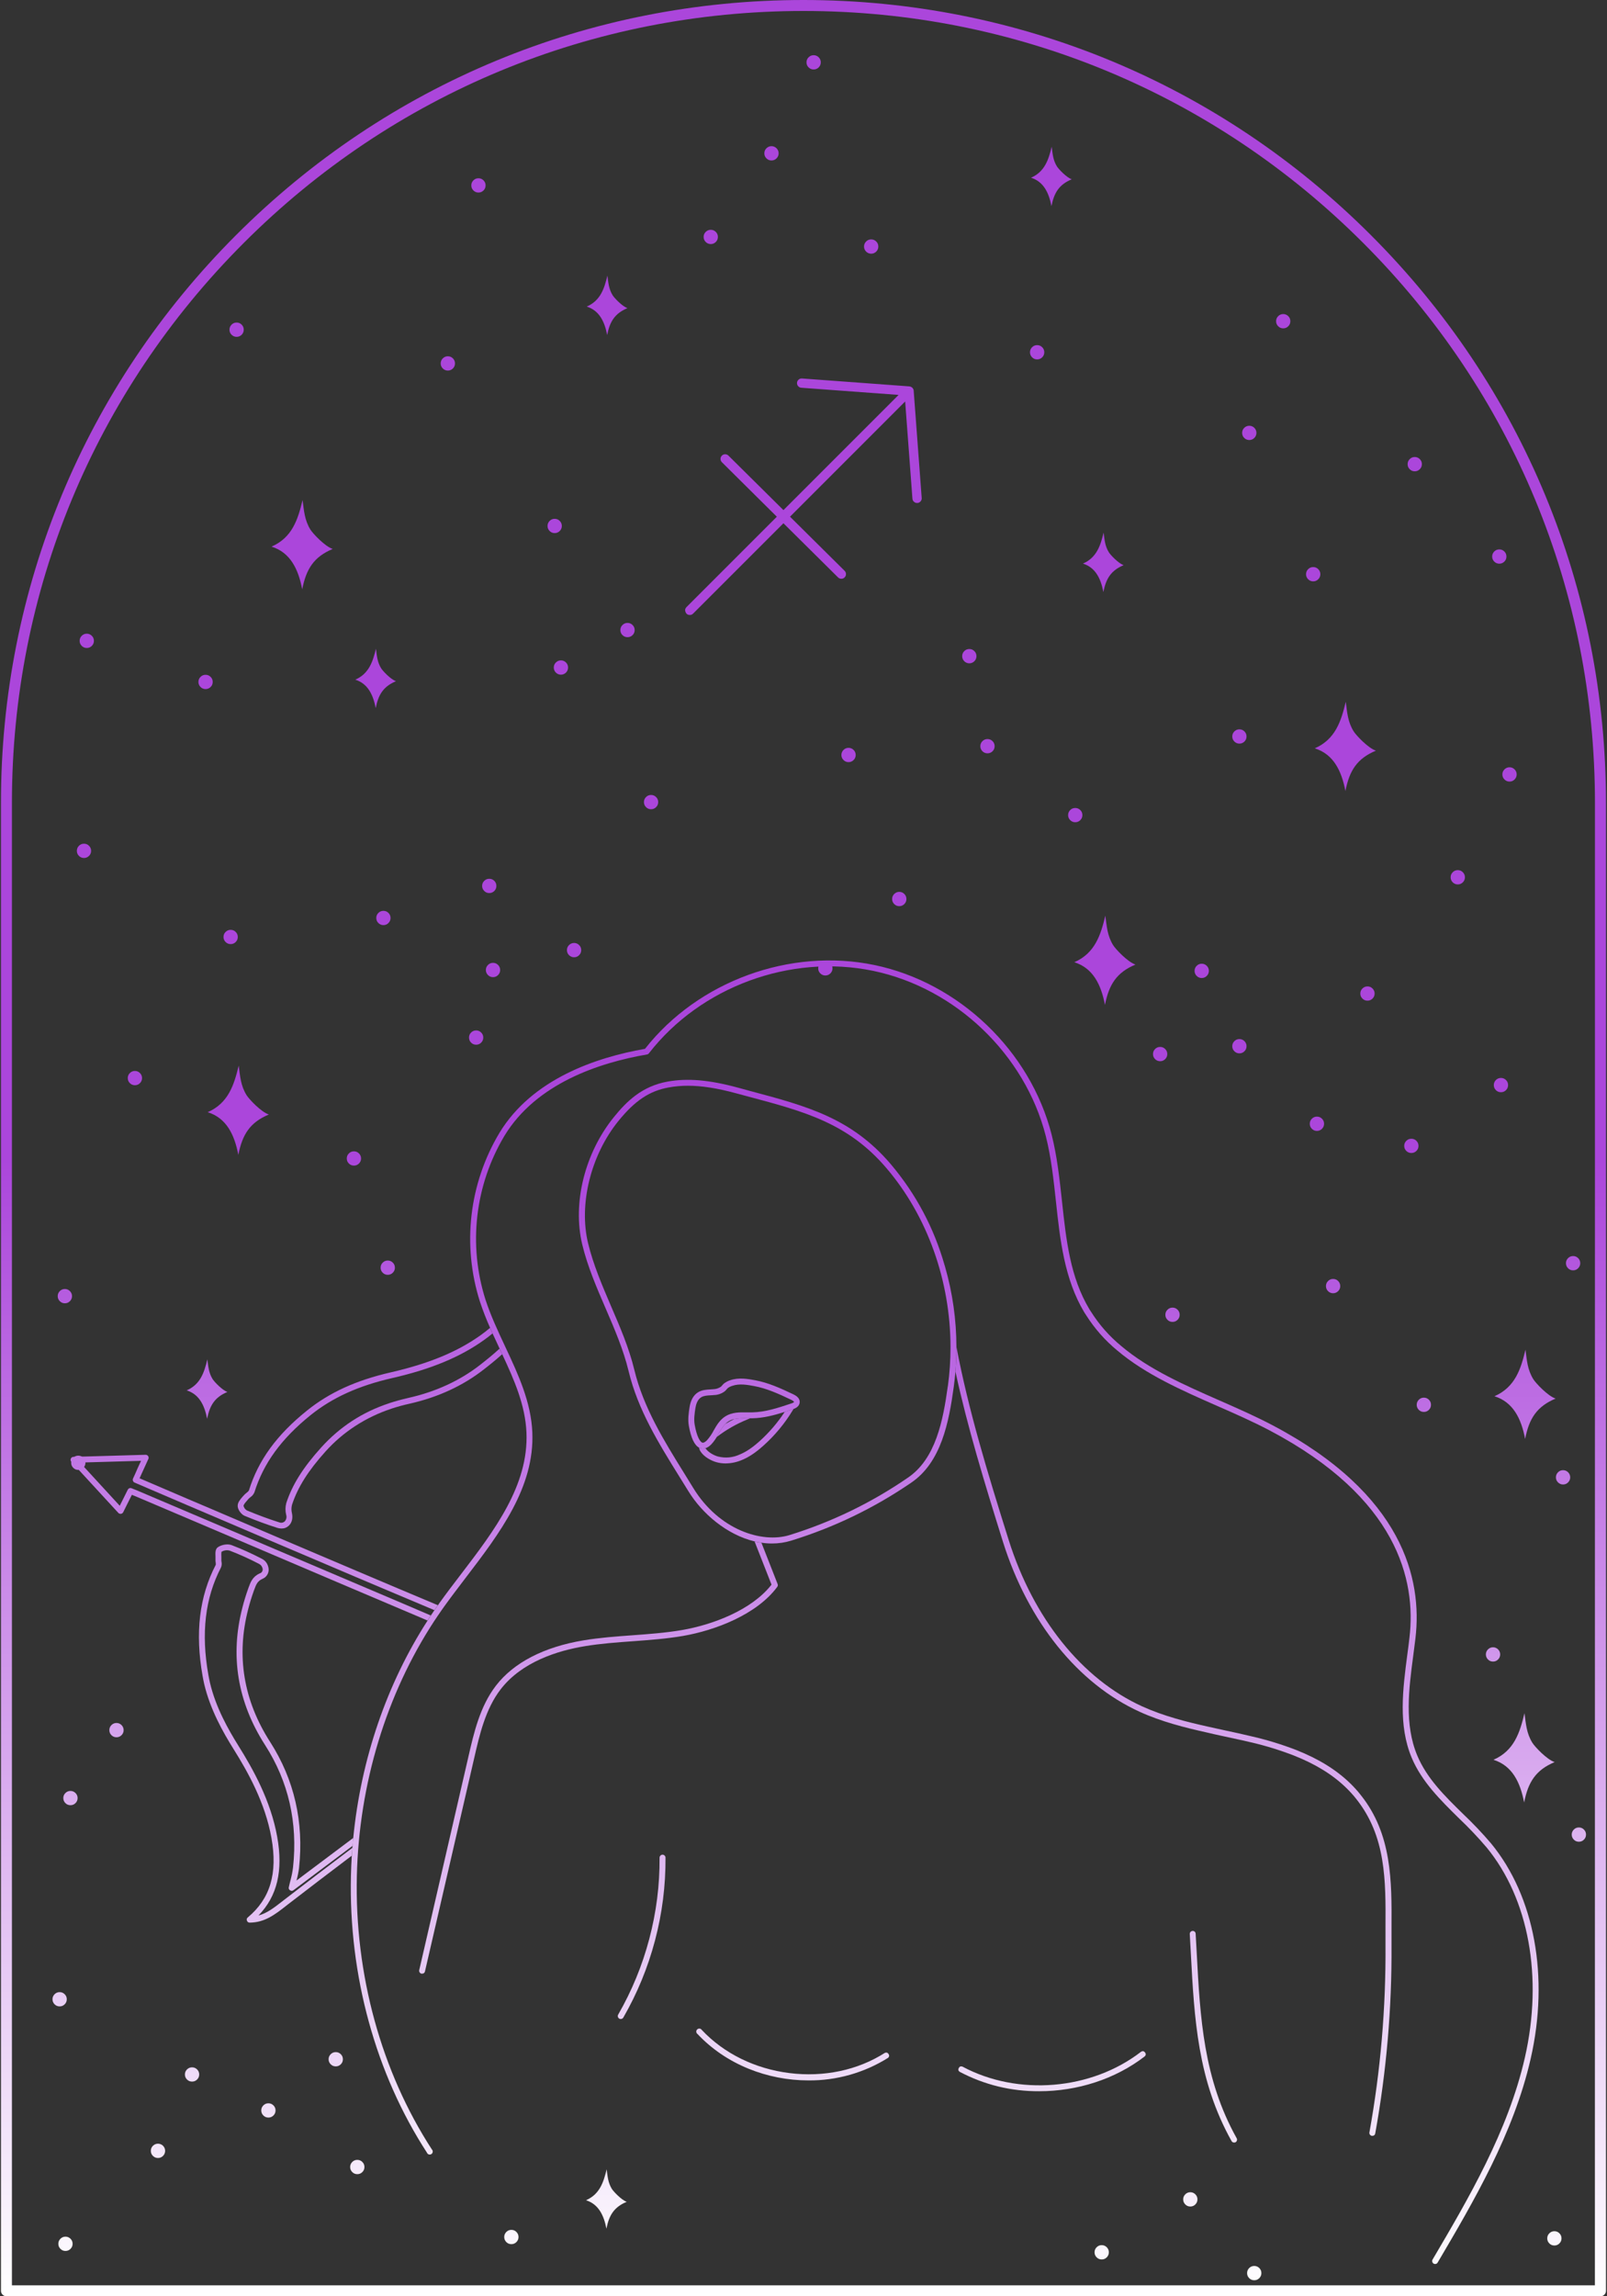 <?xml version="1.0" encoding="UTF-8"?> <svg xmlns="http://www.w3.org/2000/svg" width="280" height="400" viewBox="0 0 280 400" fill="none"><rect x="0" y="0" width="280" height="400" fill="#333333" stroke="none"/> <path d="M24 255.714C24.193 255.302 24.385 254.885 24.573 254.469L13.948 254.771C16.323 257.37 18.562 259.807 20.864 262.297C21.094 261.849 21.297 261.427 21.505 261.021L22.265 259.495C22.328 259.375 22.422 259.292 22.541 259.245C22.666 259.198 22.791 259.198 22.916 259.245L23.354 259.422C23.703 259.552 24 259.682 24.286 259.802C29.703 262.099 35.12 264.406 40.552 266.719L47.859 269.833C55.37 273.026 62.87 276.214 70.359 279.396C71.588 279.922 72.833 280.443 74.068 280.984L75.052 281.406C74.859 281.698 74.661 281.99 74.479 282.286L73.666 281.932C72.427 281.406 71.187 280.88 69.958 280.359C62.448 277.177 54.948 273.99 47.458 270.792L40.146 267.677C34.734 265.37 29.312 263.068 23.88 260.76C23.594 260.635 23.312 260.521 22.979 260.391L22.432 261.479C22.135 262.083 21.818 262.719 21.463 263.427C21.38 263.583 21.25 263.672 21.078 263.698C20.901 263.724 20.75 263.672 20.625 263.547C17.89 260.589 15.281 257.74 12.432 254.641C12.286 254.479 12.255 254.292 12.338 254.094C12.427 253.891 12.578 253.781 12.797 253.776L25.364 253.417C25.557 253.417 25.703 253.495 25.812 253.651C25.916 253.807 25.927 253.974 25.849 254.146C25.541 254.833 25.239 255.49 24.937 256.146C24.734 256.594 24.531 257.047 24.318 257.51L26.578 258.479C28.672 259.385 30.765 260.281 32.864 261.172L36.932 262.901C40.916 264.609 44.901 266.313 48.885 268.01L53.693 270.057C56.568 271.281 59.443 272.5 62.323 273.724C66.969 275.698 71.63 277.661 76.291 279.62C76.083 279.901 75.885 280.188 75.682 280.479C71.094 278.542 66.5 276.62 61.916 274.672C59.041 273.448 56.166 272.224 53.291 271L48.479 268.958C44.5 267.25 40.516 265.547 36.526 263.854L32.458 262.12C30.364 261.229 28.271 260.328 26.172 259.427L23.432 258.25C23.307 258.193 23.219 258.099 23.172 257.964C23.114 257.833 23.114 257.698 23.172 257.568C23.479 256.922 23.739 256.323 24 255.714Z" fill="url(#paint0_linear_358_7424)"></path> <path d="M51.063 325.255C51.901 317.484 50.261 310.328 46.193 303.99C41.38 296.5 40.047 288.432 42.24 280.016C42.5 278.969 42.839 277.875 43.255 276.698L43.323 276.51C43.646 275.63 44.005 274.641 45.234 274.089C45.25 274.078 45.266 274.068 45.286 274.063C45.469 274.005 45.604 273.891 45.693 273.724C45.776 273.552 45.797 273.38 45.745 273.198C45.641 272.807 45.406 272.531 45.036 272.37C43.401 271.521 41.724 270.766 40.005 270.104C39.505 269.984 39.031 270.052 38.589 270.318C38.557 270.578 38.547 270.839 38.568 271.104C38.568 271.302 38.583 271.5 38.568 271.672C38.568 271.797 38.573 271.922 38.594 272.047C38.667 272.391 38.636 272.724 38.505 273.047C35.734 278.38 35.016 284.5 36.307 291.76C36.391 292.24 36.495 292.714 36.583 293.125C37.599 297.438 39.761 301.245 41.526 304.078C44.083 308.161 47.172 313.662 48.302 319.979C49.349 325.891 48.318 330.286 45.036 333.672C46.526 333.266 47.745 332.318 49.109 331.26L49.469 330.979C53.089 328.182 56.995 325.219 61.391 321.891C61.354 322.349 61.323 322.797 61.292 323.25C57.188 326.354 53.521 329.151 50.099 331.792L49.74 332.073C47.875 333.526 46.109 334.896 43.505 334.911C43.266 334.906 43.109 334.797 43.026 334.573C42.938 334.344 42.99 334.156 43.177 334.005C47.089 330.734 48.396 326.344 47.297 320.167C46.198 313.99 43.172 308.641 40.661 304.625C38.849 301.724 36.641 297.818 35.583 293.365C35.49 292.938 35.38 292.438 35.297 291.938C33.969 284.453 34.719 278.12 37.594 272.578C37.604 272.443 37.599 272.307 37.578 272.172C37.547 271.995 37.536 271.813 37.547 271.63C37.547 271.495 37.547 271.318 37.547 271.146C37.521 270.521 37.495 269.875 37.927 269.542C38.511 269.125 39.594 268.859 40.365 269.156C42.12 269.833 43.828 270.599 45.495 271.464C46.156 271.766 46.578 272.266 46.75 272.974C46.865 273.391 46.828 273.797 46.641 274.182C46.448 274.573 46.156 274.849 45.761 275.016L45.708 275.042C44.849 275.417 44.609 276.068 44.313 276.88L44.24 277.068C43.833 278.208 43.511 279.26 43.25 280.286C41.136 288.422 42.422 296.214 47.078 303.453C51.266 310 52.969 317.375 52.104 325.391C52.011 326.13 51.859 326.859 51.661 327.583L53.073 326.521C55.906 324.396 58.74 322.271 61.563 320.151C61.516 320.609 61.474 321.068 61.438 321.531L51.13 329.266C50.943 329.406 50.745 329.411 50.547 329.286C50.344 329.156 50.266 328.974 50.323 328.74C50.427 328.26 50.542 327.818 50.646 327.417C50.833 326.703 50.974 325.984 51.063 325.255Z" fill="url(#paint1_linear_358_7424)"></path> <path d="M87.5 235.896C86.406 236.885 85.287 237.786 84.307 238.542C80.672 241.391 76.328 243.391 71.396 244.51C70.318 244.745 69.255 245.036 68.208 245.38L68.162 245.401C65.948 246.135 63.859 247.135 61.901 248.406C59.979 249.656 58.25 251.135 56.719 252.839C53.682 256.214 51.88 259.078 50.875 262.135C50.75 262.635 50.75 263.135 50.875 263.635C51.057 264.49 50.844 265.292 50.302 265.786C49.943 266.109 49.516 266.271 49.031 266.26C48.786 266.255 48.552 266.219 48.318 266.146C46.443 265.557 44.531 264.839 42.625 264.052C42.036 263.812 41.359 262.922 41.417 262.234C41.448 261.677 41.854 261.208 42.203 260.792C42.292 260.698 42.38 260.599 42.464 260.5C42.625 260.318 42.797 260.156 42.99 260.016C43.141 259.911 43.266 259.786 43.37 259.635C45 254.375 48.219 249.943 53.49 245.714C57.417 242.552 62.083 240.427 68.135 239.047C74.724 237.531 79.688 235.479 83.724 232.599C84.349 232.151 84.896 231.724 85.385 231.302C85.526 231.635 85.672 231.958 85.818 232.281C85.37 232.656 84.88 233.036 84.323 233.432C80.162 236.406 75.089 238.51 68.344 240.052C62.448 241.401 57.927 243.453 54.109 246.516C49.016 250.625 45.906 254.901 44.333 259.943C44.182 260.302 43.943 260.594 43.62 260.812C43.49 260.911 43.37 261.021 43.261 261.141C43.177 261.25 43.078 261.359 42.984 261.469C42.74 261.734 42.458 262.083 42.432 262.307C42.516 262.651 42.703 262.917 43.005 263.104C44.896 263.891 46.776 264.594 48.615 265.177C48.969 265.318 49.297 265.271 49.599 265.036C49.901 264.693 49.99 264.302 49.859 263.859C49.698 263.182 49.703 262.505 49.88 261.833C50.927 258.62 52.807 255.641 55.943 252.167C59.208 248.542 63.161 245.969 67.792 244.443C67.807 244.443 67.823 244.432 67.839 244.422C68.885 244.078 70.005 243.771 71.156 243.51C75.943 242.432 80.146 240.495 83.662 237.75C84.693 236.943 85.891 235.984 87.037 234.932L87.073 235.01C87.219 235.302 87.359 235.599 87.5 235.896Z" fill="url(#paint2_linear_358_7424)"></path> <path d="M138.261 245.432C138.229 245.495 138.188 245.557 138.146 245.625C136.745 247.953 135.031 250.026 133 251.839C131.651 253.047 130.516 253.802 129.333 254.297C128.406 254.703 127.432 254.911 126.417 254.922C125.88 254.922 125.354 254.854 124.833 254.708C123.99 254.474 122.766 253.865 122.12 252.927C121.953 252.703 121.849 252.448 121.802 252.172C121.886 252.219 121.974 252.255 122.068 252.286C122.198 252.323 122.333 252.344 122.469 252.344C122.62 252.344 122.771 252.318 122.912 252.271C122.927 252.292 122.943 252.318 122.964 252.339C123.422 253 124.396 253.526 125.104 253.719C126.422 254.042 127.698 253.917 128.932 253.349C130.005 252.901 131.052 252.203 132.313 251.078C134.011 249.552 135.485 247.839 136.729 245.938C137.203 245.781 137.672 245.625 138.136 245.474L138.261 245.432Z" fill="url(#paint3_linear_358_7424)"></path> <path d="M130.708 247.057C130.531 247.125 130.354 247.198 130.188 247.276C128.276 248.057 126.5 249.078 124.865 250.328C124.99 250.125 125.104 249.922 125.219 249.719C125.526 249.125 125.901 248.578 126.344 248.073C126.854 247.76 127.375 247.469 127.917 247.193C128.656 247.057 129.406 247.01 130.162 247.052C130.349 247.057 130.526 247.057 130.708 247.057Z" fill="url(#paint4_linear_358_7424)"></path> <path d="M135.422 276.432C131.844 281.26 124.588 284.01 118.995 284.974C116.109 285.469 113.135 285.682 110.26 285.896C107.489 286.094 104.625 286.302 101.854 286.766C97.224 287.531 90.932 289.458 87.224 294.281C84.578 297.719 83.547 302.219 82.64 306.182C79.776 318.578 76.911 330.984 74.047 343.406C73.984 343.667 73.817 343.797 73.547 343.802C73.51 343.807 73.469 343.807 73.432 343.802C73.297 343.766 73.187 343.693 73.114 343.573C73.041 343.453 73.015 343.323 73.047 343.182L81.63 305.938C82.562 301.875 83.62 297.26 86.401 293.646C89.495 289.615 94.781 286.885 101.677 285.74C104.5 285.271 107.38 285.063 110.177 284.859C113.021 284.651 115.963 284.438 118.823 283.948C124.13 283.036 130.969 280.484 134.427 276.036L131.474 268.51C131.87 268.609 132.26 268.682 132.672 268.74L135.489 275.927C135.557 276.109 135.536 276.276 135.422 276.432Z" fill="url(#paint5_linear_358_7424)"></path> <path d="M164.661 220.635C164.635 220.563 164.62 220.49 164.594 220.422C164.635 220.49 164.656 220.557 164.661 220.635Z" fill="url(#paint6_linear_358_7424)"></path> <path d="M164.662 220.646C164.636 220.573 164.62 220.5 164.594 220.432C162.729 213.88 159.599 207.995 155.203 202.786C148.339 194.75 140.583 192.677 130.766 190.062L128.516 189.448C123.563 188.109 119.818 187.792 116.359 188.401C111.849 189.203 109.172 191.859 106.948 194.609C101.88 200.875 99.719 209.578 101.448 216.786C102.375 220.625 103.969 224.318 105.511 227.885C107.052 231.453 108.62 235.083 109.531 238.859C111.146 245.589 114.781 251.432 118.292 257.094C118.833 257.969 119.375 258.839 119.917 259.714C122.359 263.724 126.708 267.359 131.458 268.5C131.854 268.599 132.245 268.672 132.656 268.729C133.266 268.823 133.875 268.87 134.49 268.87C135.641 268.875 136.766 268.708 137.865 268.37C145.344 266.057 152.318 262.693 158.781 258.266C163.979 254.729 165.328 247.813 166.177 241.604C166.297 240.714 166.396 239.823 166.474 238.938C166.589 237.505 166.646 236.073 166.646 234.641C166.636 229.88 165.974 225.219 164.662 220.646ZM165.146 241.453C164.323 247.437 163.052 254.104 158.188 257.406C151.823 261.781 144.953 265.109 137.573 267.401C132.766 268.885 125.266 266.51 120.792 259.198C120.255 258.312 119.714 257.438 119.167 256.562C115.698 250.974 112.115 245.198 110.526 238.63C109.594 234.771 107.995 231.068 106.448 227.49C104.938 223.953 103.37 220.312 102.464 216.552C100.823 209.745 102.948 201.198 107.755 195.266C110.636 191.719 113.167 190.026 116.542 189.422C117.641 189.224 118.745 189.13 119.859 189.13C122.287 189.13 125 189.562 128.24 190.443L130.495 191.047C140.146 193.62 147.766 195.656 154.417 203.443C161.62 211.865 165.604 223.167 165.615 234.693C165.615 236.958 165.464 239.208 165.156 241.453H165.146Z" fill="url(#paint7_linear_358_7424)"></path> <path d="M138.245 242.891C135.943 241.797 133.854 240.859 131.594 240.437C130.307 240.198 128.708 239.911 127.214 240.437C126.823 240.562 126.458 240.755 126.13 241.01C126.016 241.115 125.906 241.224 125.813 241.349C125.75 241.427 125.682 241.495 125.609 241.562C125.203 241.839 124.755 241.979 124.266 241.995L123.797 242.026C123.089 242.068 122.354 242.109 121.688 242.495C120.87 242.964 120.339 243.88 120.146 245.13C119.995 246.12 119.823 247.245 120.021 248.375C120.396 250.474 120.99 251.74 121.807 252.177C121.891 252.224 121.979 252.26 122.073 252.292C122.203 252.328 122.339 252.349 122.474 252.349C122.625 252.349 122.776 252.323 122.917 252.276C123.318 252.13 123.656 251.901 123.943 251.589C124.297 251.208 124.604 250.786 124.87 250.339C124.995 250.13 125.109 249.927 125.224 249.724C125.531 249.13 125.906 248.583 126.349 248.078C126.521 247.896 126.719 247.734 126.932 247.594C127.24 247.406 127.568 247.271 127.917 247.198C128.661 247.062 129.406 247.016 130.161 247.057C130.344 247.057 130.526 247.057 130.708 247.057C130.844 247.057 130.969 247.057 131.109 247.057C133.063 247.016 134.927 246.521 136.734 245.943C137.208 245.786 137.677 245.63 138.141 245.479L138.26 245.443C138.594 245.312 139.245 245.026 139.328 244.359C139.385 243.948 139.255 243.37 138.245 242.891ZM137.813 244.495C137.792 244.5 137.771 244.505 137.75 244.516L137.688 244.536C135.552 245.25 133.339 245.979 131.089 246.026C130.927 246.026 130.776 246.026 130.62 246.026C130.458 246.026 130.323 246.026 130.177 246.026C128.865 246.005 127.536 245.995 126.385 246.719C125.396 247.349 124.854 248.292 124.333 249.208C124.026 249.807 123.646 250.359 123.198 250.87C122.995 251.078 122.714 251.312 122.469 251.312C122.438 251.312 122.401 251.307 122.37 251.302C121.984 251.177 121.411 250.286 121.042 248.193C120.87 247.224 121.021 246.234 121.167 245.276C121.271 244.63 121.526 243.771 122.214 243.375C122.672 243.115 123.25 243.083 123.87 243.052C124.031 243.052 124.198 243.031 124.359 243.016C125.068 243 125.703 242.781 126.271 242.365C126.401 242.255 126.516 242.135 126.62 242C126.677 241.932 126.734 241.865 126.802 241.802C127.042 241.625 127.302 241.495 127.589 241.411C128.823 240.969 130.266 241.234 131.427 241.453C133.568 241.849 135.594 242.76 137.828 243.823C138.26 244.026 138.349 244.187 138.349 244.214C138.349 244.24 138.292 244.333 137.813 244.495Z" fill="url(#paint8_linear_358_7424)"></path> <path d="M242.453 335.661C242.453 336.729 242.453 337.792 242.453 338.849C242.521 349.865 241.573 360.792 239.62 371.63C239.563 371.911 239.396 372.052 239.115 372.052C239.083 372.057 239.052 372.057 239.021 372.052C238.88 372.026 238.771 371.958 238.693 371.839C238.61 371.724 238.578 371.599 238.604 371.458C240.547 360.677 241.479 349.812 241.406 338.854C241.406 337.792 241.406 336.724 241.406 335.661C241.453 327.542 241.495 319.854 236.281 313.333C236.016 312.99 235.724 312.646 235.386 312.286C235.125 312 234.849 311.708 234.526 311.401C232.172 309.12 229.198 307.286 225.406 305.792C222.99 304.859 220.521 304.099 218 303.51L217.917 303.495C217.13 303.312 216.365 303.125 215.594 302.969C214.63 302.755 213.656 302.547 212.693 302.339C211.906 302.172 211.141 302 210.365 301.812C206.495 300.953 202.396 299.927 198.578 298.188C187.823 293.297 179.141 282.521 174.761 268.609C171.505 258.193 168.589 248.656 166.474 238.927C166.589 237.495 166.646 236.062 166.646 234.625C168.776 245.755 172.037 256.453 175.761 268.292C180.057 281.917 188.531 292.479 199.026 297.25C202.75 298.943 206.792 299.958 210.604 300.802C211.386 300.979 212.146 301.146 212.922 301.312L215.828 301.943C216.615 302.115 217.391 302.302 218.167 302.484L218.255 302.505C220.823 303.099 223.339 303.875 225.802 304.823C229.729 306.37 232.813 308.276 235.261 310.651C235.594 310.974 235.891 311.281 236.162 311.583C236.521 311.974 236.828 312.339 237.104 312.698C242.542 319.5 242.495 327.719 242.453 335.661Z" fill="url(#paint9_linear_358_7424)"></path> <path d="M108.161 351.703C108.068 351.703 107.979 351.682 107.901 351.635C107.776 351.563 107.698 351.458 107.661 351.318C107.625 351.182 107.641 351.052 107.714 350.927C110.099 346.776 111.906 342.38 113.13 337.745C114.354 333.109 114.953 328.391 114.922 323.599C114.922 323.458 114.974 323.333 115.073 323.234C115.172 323.13 115.292 323.078 115.432 323.073C115.578 323.073 115.703 323.125 115.802 323.229C115.906 323.333 115.958 323.453 115.958 323.599C115.984 328.484 115.38 333.286 114.13 338.01C112.885 342.734 111.042 347.214 108.609 351.443C108.505 351.615 108.359 351.698 108.161 351.703Z" fill="url(#paint10_linear_358_7424)"></path> <path d="M215.026 373.219C214.828 373.214 214.677 373.13 214.578 372.953C208.667 362.375 208.094 351.651 207.49 340.292C207.427 339.172 207.365 338.042 207.302 336.901C207.297 336.76 207.339 336.641 207.432 336.531C207.526 336.427 207.646 336.37 207.787 336.359C207.927 336.349 208.052 336.391 208.162 336.484C208.266 336.583 208.323 336.703 208.328 336.844C208.396 337.984 208.458 339.12 208.516 340.25C209.115 351.484 209.682 362.094 215.474 372.469C215.542 372.594 215.557 372.724 215.516 372.859C215.479 372.995 215.401 373.099 215.276 373.167C215.198 373.208 215.115 373.224 215.026 373.219Z" fill="url(#paint11_linear_358_7424)"></path> <path d="M266.698 358.63C263.74 371.635 256.708 383.578 250.5 394.115C250.401 394.286 250.255 394.375 250.057 394.38C249.963 394.38 249.875 394.354 249.797 394.313C249.672 394.24 249.594 394.13 249.557 393.995C249.521 393.859 249.536 393.729 249.609 393.604C255.781 383.125 262.771 371.26 265.693 358.411C268.875 344.443 266.38 330.76 259.016 321.807C257.5 320.031 255.901 318.344 254.208 316.74C251.021 313.599 247.724 310.375 245.963 306.177C243.604 300.521 244.417 294.255 245.213 288.188C245.344 287.208 245.474 286.224 245.583 285.25C246.76 275.276 243.49 260.922 221.245 249.188C218.312 247.641 215.13 246.24 212.047 244.891C205.937 242.203 199.615 239.427 194.698 235.271C192.542 233.5 190.719 231.432 189.229 229.073C189.141 228.958 189.068 228.839 188.995 228.714L188.932 228.62C185.448 222.813 184.703 215.969 183.99 209.339C183.578 205.536 183.156 201.604 182.219 197.911C178.599 183.677 166.5 172.104 152.125 169.115C137.75 166.125 122.057 171.891 113.062 183.484C112.979 183.594 112.87 183.656 112.74 183.682C104.458 185.099 93.427 188.714 87.885 197.87C86.62 199.99 85.588 202.224 84.792 204.568C84 206.911 83.463 209.313 83.177 211.766C82.891 214.224 82.87 216.682 83.104 219.146C83.344 221.609 83.838 224.016 84.583 226.375C85.49 229.156 86.776 231.906 88.021 234.563C88.052 234.63 88.078 234.698 88.115 234.766C88.146 234.828 88.141 234.823 88.156 234.854C90.328 239.484 92.526 244.281 92.75 249.479C93.167 259.083 87.057 267.099 81.135 274.849C79.901 276.474 78.62 278.146 77.443 279.781C77.276 280.016 77.109 280.25 76.943 280.49C76.911 280.526 76.885 280.568 76.859 280.609C76.469 281.177 76.073 281.745 75.698 282.323C75.687 282.344 75.672 282.365 75.656 282.38C67.312 295.115 62.557 310.755 62.177 326.781C61.781 343.911 66.422 360.828 75.25 374.427C75.365 374.542 75.411 374.682 75.396 374.849C75.375 375.01 75.297 375.141 75.161 375.229C75.021 375.318 74.875 375.339 74.719 375.292C74.557 375.24 74.448 375.141 74.391 374.984C65.448 361.219 60.745 344.089 61.146 326.755C61.172 325.578 61.224 324.401 61.297 323.224C61.328 322.771 61.359 322.323 61.396 321.865C61.396 321.75 61.417 321.63 61.427 321.516C61.464 321.052 61.505 320.589 61.552 320.13C62.896 306.458 67.38 293.318 74.505 282.286C74.682 281.99 74.88 281.698 75.073 281.406C75.266 281.115 75.49 280.786 75.698 280.479C75.906 280.172 76.094 279.901 76.307 279.62C76.401 279.474 76.505 279.328 76.604 279.188C77.792 277.531 79.073 275.849 80.318 274.224C86.125 266.63 92.125 258.755 91.729 249.526C91.516 244.745 89.615 240.422 87.505 235.901C87.365 235.609 87.224 235.313 87.088 235.005L87.052 234.927C86.641 234.057 86.229 233.177 85.828 232.286C85.682 231.964 85.536 231.635 85.396 231.307C84.724 229.802 84.125 228.266 83.609 226.698C82.838 224.271 82.333 221.792 82.088 219.255C81.844 216.719 81.87 214.188 82.161 211.656C82.453 209.13 83.01 206.656 83.828 204.245C84.646 201.833 85.708 199.531 87.016 197.349C92.713 187.932 103.911 184.182 112.38 182.703C121.635 170.917 137.677 165.047 152.359 168.104C167.115 171.177 179.521 183.052 183.234 197.651C184.187 201.417 184.62 205.385 185.036 209.229C185.766 216.042 186.463 222.484 189.828 228.089L189.891 228.188C189.958 228.292 190.021 228.396 190.094 228.495C191.536 230.776 193.297 232.776 195.38 234.484C200.182 238.547 206.437 241.297 212.484 243.953C215.573 245.313 218.771 246.714 221.74 248.281C244.505 260.286 247.833 275.083 246.625 285.375C246.51 286.354 246.38 287.339 246.25 288.328C245.463 294.255 244.677 300.375 246.932 305.786C248.609 309.792 251.687 312.813 254.943 316C256.656 317.625 258.281 319.333 259.812 321.13C267.38 330.339 269.958 344.354 266.698 358.63Z" fill="url(#paint12_linear_358_7424)"></path> <path d="M140.864 362.396C133.693 362.396 126.505 359.609 121.531 354.312C121.401 354.219 121.328 354.089 121.318 353.922C121.307 353.76 121.364 353.62 121.484 353.51C121.604 353.396 121.745 353.354 121.906 353.37C122.068 353.391 122.193 353.469 122.281 353.609C126.13 357.703 131.547 360.37 137.547 361.12C143.542 361.87 149.453 360.62 154.187 357.594C154.458 357.49 154.667 357.557 154.823 357.802C154.979 358.042 154.948 358.266 154.739 358.464C152.661 359.766 150.443 360.75 148.083 361.422C145.724 362.089 143.318 362.417 140.864 362.396Z" fill="url(#paint13_linear_358_7424)"></path> <path d="M181.089 364.281C176.172 364.307 171.542 363.182 167.193 360.891C166.964 360.714 166.917 360.495 167.057 360.234C167.193 359.979 167.401 359.896 167.677 359.984C177.354 365.172 190.167 364.104 198.849 357.38C199.109 357.245 199.328 357.297 199.505 357.526C199.682 357.755 199.672 357.979 199.479 358.193C194.287 362.208 187.677 364.281 181.089 364.281Z" fill="url(#paint14_linear_358_7424)"></path> <path d="M238.865 40.958C212.458 14.542 177.339 0 139.995 0C102.651 0 67.531 14.542 41.125 40.958C14.719 67.375 0.167 102.479 0.167 139.823V399.042C0.167 399.307 0.26 399.531 0.448 399.719C0.635 399.906 0.859 400 1.12 400H278.865C279.13 400 279.354 399.906 279.542 399.719C279.729 399.531 279.823 399.307 279.823 399.042V139.823C279.818 102.479 265.271 67.365 238.865 40.958ZM277.891 398.089H2.078V139.823C2.078 102.99 16.427 68.365 42.479 42.312C68.526 16.255 103.156 1.911 139.995 1.911C176.833 1.911 211.458 16.26 237.51 42.312C263.563 68.365 277.901 102.99 277.901 139.823L277.891 398.089Z" fill="url(#paint15_linear_358_7424)"></path> <path d="M47.312 95.219C50.568 96.234 51.984 99.12 52.656 102.661C53.365 99.057 54.714 96.995 57.969 95.625C56.63 95.198 54.5 92.932 54.078 92.245C53.062 90.588 52.964 88.958 52.719 87.109C51.901 90.526 50.901 93.651 47.312 95.219Z" fill="url(#paint16_linear_358_7424)"></path> <path d="M187.188 167.615C190.438 168.63 191.854 171.516 192.526 175.057C193.234 171.453 194.583 169.391 197.844 168.021C196.5 167.594 194.37 165.328 193.948 164.641C192.932 162.984 192.833 161.354 192.594 159.505C191.771 162.922 190.771 166.047 187.188 167.615Z" fill="url(#paint17_linear_358_7424)"></path> <path d="M260.391 243.219C263.641 244.234 265.063 247.115 265.734 250.656C266.438 247.057 267.792 244.995 271.047 243.625C269.708 243.198 267.578 240.932 267.156 240.245C266.135 238.583 266.036 236.958 265.797 235.109C264.984 238.521 263.974 241.646 260.391 243.219Z" fill="url(#paint18_linear_358_7424)"></path> <path d="M260.219 306.547C263.469 307.563 264.885 310.443 265.562 313.984C266.266 310.385 267.615 308.323 270.875 306.948C269.536 306.526 267.406 304.26 266.984 303.568C265.969 301.911 265.87 300.281 265.625 298.432C264.802 301.849 263.807 304.974 260.219 306.547Z" fill="url(#paint19_linear_358_7424)"></path> <path d="M229.083 130.359C232.328 131.37 233.75 134.255 234.422 137.797C235.125 134.193 236.474 132.13 239.735 130.76C238.396 130.339 236.266 128.068 235.844 127.38C234.823 125.719 234.724 124.094 234.485 122.245C233.662 125.661 232.667 128.786 229.083 130.359Z" fill="url(#paint20_linear_358_7424)"></path> <path d="M36.188 193.74C39.438 194.75 40.854 197.63 41.526 201.177C42.234 197.573 43.583 195.51 46.844 194.141C45.5 193.719 43.37 191.448 42.953 190.76C41.932 189.099 41.833 187.474 41.594 185.625C40.766 189.042 39.771 192.167 36.188 193.74Z" fill="url(#paint21_linear_358_7424)"></path> <path d="M61.906 118.396C64.068 119.068 65.01 120.99 65.463 123.344C65.932 120.948 66.828 119.573 69 118.661C68.104 118.38 66.688 116.875 66.406 116.411C65.729 115.307 65.662 114.224 65.505 113.005C64.958 115.25 64.292 117.349 61.906 118.396Z" fill="url(#paint22_linear_358_7424)"></path> <path d="M32.531 242.198C34.698 242.875 35.641 244.792 36.089 247.151C36.557 244.755 37.458 243.38 39.625 242.469C38.734 242.182 37.318 240.677 37.036 240.219C36.359 239.115 36.292 238.031 36.13 236.797C35.583 239.073 34.922 241.151 32.531 242.198Z" fill="url(#paint23_linear_358_7424)"></path> <path d="M102.234 53.406C104.401 54.083 105.344 56 105.792 58.359C106.26 55.958 107.161 54.589 109.328 53.672C108.437 53.391 107.021 51.886 106.74 51.427C106.063 50.318 105.995 49.234 105.833 48.005C105.286 50.292 104.625 52.359 102.234 53.406Z" fill="url(#paint24_linear_358_7424)"></path> <path d="M102.104 383.271C104.265 383.948 105.213 385.865 105.661 388.224C106.13 385.828 107.026 384.453 109.198 383.542C108.307 383.26 106.89 381.75 106.604 381.292C105.932 380.188 105.864 379.104 105.703 377.885C105.156 380.146 104.489 382.229 102.104 383.271Z" fill="url(#paint25_linear_358_7424)"></path> <path d="M188.693 98.177C190.86 98.849 191.802 100.771 192.25 103.13C192.719 100.729 193.62 99.359 195.787 98.448C194.896 98.161 193.474 96.656 193.198 96.198C192.516 95.088 192.453 94.005 192.292 92.776C191.745 95.052 191.078 97.13 188.693 98.177Z" fill="url(#paint26_linear_358_7424)"></path> <path d="M179.646 30.958C181.807 31.635 182.755 33.552 183.203 35.911C183.672 33.516 184.568 32.141 186.74 31.229C185.849 30.943 184.427 29.438 184.151 28.979C183.469 27.875 183.406 26.792 183.245 25.557C182.693 27.833 182.031 29.911 179.646 30.958Z" fill="url(#paint27_linear_358_7424)"></path> <path d="M98.979 116.281C98.979 116.625 98.859 116.917 98.615 117.161C98.37 117.401 98.078 117.526 97.734 117.526C97.391 117.526 97.099 117.401 96.854 117.161C96.609 116.917 96.49 116.625 96.49 116.281C96.49 115.938 96.609 115.646 96.854 115.401C97.099 115.156 97.391 115.036 97.734 115.036C98.078 115.036 98.37 115.156 98.615 115.401C98.859 115.646 98.979 115.938 98.979 116.281Z" fill="url(#paint28_linear_358_7424)"></path> <path d="M16.365 111.63C16.365 111.974 16.245 112.266 16 112.51C15.755 112.755 15.463 112.875 15.12 112.875C14.776 112.875 14.484 112.755 14.24 112.51C14 112.266 13.875 111.974 13.875 111.63C13.875 111.286 14 110.995 14.24 110.75C14.484 110.51 14.776 110.385 15.12 110.385C15.463 110.385 15.755 110.51 16 110.75C16.245 110.995 16.365 111.286 16.365 111.63Z" fill="url(#paint29_linear_358_7424)"></path> <path d="M110.583 109.755C110.583 110.099 110.458 110.391 110.219 110.635C109.974 110.875 109.682 110.995 109.339 110.995C108.995 110.995 108.703 110.875 108.458 110.635C108.214 110.391 108.094 110.099 108.094 109.755C108.094 109.411 108.214 109.115 108.458 108.875C108.703 108.63 108.995 108.51 109.339 108.51C109.682 108.51 109.974 108.63 110.219 108.875C110.458 109.115 110.583 109.411 110.583 109.755Z" fill="url(#paint30_linear_358_7424)"></path> <path d="M15.875 148.214C15.875 148.557 15.755 148.849 15.51 149.094C15.271 149.333 14.974 149.458 14.635 149.458C14.292 149.458 13.995 149.333 13.755 149.094C13.51 148.849 13.391 148.557 13.391 148.214C13.391 147.87 13.51 147.578 13.755 147.333C13.995 147.089 14.292 146.969 14.635 146.969C14.974 146.969 15.271 147.089 15.51 147.333C15.755 147.578 15.875 147.87 15.875 148.214Z" fill="url(#paint31_linear_358_7424)"></path> <path d="M14.886 254.807C14.886 255.151 14.766 255.448 14.521 255.687C14.281 255.932 13.985 256.052 13.641 256.052C13.297 256.052 13.005 255.932 12.766 255.687C12.521 255.448 12.401 255.151 12.401 254.807C12.401 254.469 12.521 254.172 12.766 253.932C13.005 253.687 13.297 253.568 13.641 253.568C13.985 253.568 14.281 253.687 14.521 253.932C14.766 254.172 14.886 254.469 14.886 254.807Z" fill="url(#paint32_linear_358_7424)"></path> <path d="M24.75 187.797C24.75 188.141 24.625 188.437 24.386 188.677C24.141 188.922 23.849 189.042 23.505 189.042C23.162 189.042 22.87 188.922 22.625 188.677C22.38 188.437 22.261 188.141 22.261 187.797C22.261 187.453 22.38 187.161 22.625 186.922C22.87 186.677 23.162 186.557 23.505 186.557C23.849 186.557 24.141 186.677 24.386 186.922C24.625 187.161 24.75 187.453 24.75 187.797Z" fill="url(#paint33_linear_358_7424)"></path> <path d="M21.542 301.38C21.542 301.724 21.417 302.021 21.177 302.26C20.932 302.505 20.64 302.625 20.297 302.625C19.953 302.625 19.661 302.505 19.417 302.26C19.172 302.021 19.052 301.724 19.052 301.38C19.052 301.036 19.172 300.745 19.417 300.5C19.661 300.26 19.953 300.135 20.297 300.135C20.64 300.135 20.932 300.26 21.177 300.5C21.417 300.745 21.542 301.036 21.542 301.38Z" fill="url(#paint34_linear_358_7424)"></path> <path d="M13.521 313.214C13.521 313.557 13.396 313.854 13.156 314.094C12.912 314.339 12.62 314.458 12.276 314.458C11.932 314.458 11.641 314.339 11.396 314.094C11.151 313.854 11.031 313.557 11.031 313.214C11.031 312.87 11.151 312.578 11.396 312.339C11.641 312.094 11.932 311.974 12.276 311.974C12.62 311.974 12.912 312.094 13.156 312.339C13.396 312.578 13.521 312.87 13.521 313.214Z" fill="url(#paint35_linear_358_7424)"></path> <path d="M34.708 361.365C34.708 361.703 34.589 362 34.344 362.24C34.099 362.484 33.807 362.604 33.464 362.604C33.12 362.604 32.828 362.484 32.583 362.24C32.339 362 32.219 361.703 32.219 361.365C32.219 361.021 32.339 360.724 32.583 360.484C32.828 360.24 33.12 360.12 33.464 360.12C33.807 360.12 34.099 360.24 34.344 360.484C34.589 360.724 34.708 361.021 34.708 361.365Z" fill="url(#paint36_linear_358_7424)"></path> <path d="M217.193 128.292C217.193 128.635 217.073 128.927 216.828 129.172C216.589 129.411 216.292 129.536 215.948 129.536C215.61 129.536 215.313 129.411 215.073 129.172C214.828 128.927 214.708 128.635 214.708 128.292C214.708 127.948 214.828 127.651 215.073 127.411C215.313 127.167 215.61 127.047 215.948 127.047C216.292 127.047 216.589 127.167 216.828 127.411C217.073 127.651 217.193 127.948 217.193 128.292Z" fill="url(#paint37_linear_358_7424)"></path> <path d="M28.771 374.667C28.771 375.01 28.646 375.307 28.406 375.547C28.162 375.792 27.87 375.911 27.526 375.911C27.182 375.911 26.891 375.792 26.646 375.547C26.401 375.307 26.281 375.01 26.281 374.667C26.281 374.323 26.401 374.031 26.646 373.786C26.891 373.547 27.182 373.422 27.526 373.422C27.87 373.422 28.162 373.547 28.406 373.786C28.646 374.031 28.771 374.323 28.771 374.667Z" fill="url(#paint38_linear_358_7424)"></path> <path d="M63.5 377.484C63.5 377.828 63.38 378.12 63.135 378.365C62.891 378.609 62.599 378.729 62.255 378.729C61.911 378.729 61.62 378.609 61.375 378.365C61.13 378.12 61.01 377.828 61.01 377.484C61.01 377.141 61.13 376.849 61.375 376.604C61.62 376.359 61.911 376.24 62.255 376.24C62.599 376.24 62.891 376.359 63.135 376.604C63.38 376.849 63.5 377.141 63.5 377.484Z" fill="url(#paint39_linear_358_7424)"></path> <path d="M262.479 96.948C262.479 97.292 262.36 97.583 262.115 97.828C261.875 98.068 261.578 98.193 261.235 98.193C260.891 98.193 260.599 98.068 260.354 97.828C260.115 97.583 259.99 97.292 259.99 96.948C259.99 96.604 260.115 96.312 260.354 96.068C260.599 95.823 260.891 95.703 261.235 95.703C261.578 95.703 261.875 95.823 262.115 96.068C262.36 96.312 262.479 96.604 262.479 96.948Z" fill="url(#paint40_linear_358_7424)"></path> <path d="M193.203 392.339C193.203 392.682 193.078 392.974 192.838 393.219C192.594 393.464 192.302 393.583 191.958 393.583C191.614 393.583 191.323 393.464 191.078 393.219C190.833 392.974 190.713 392.682 190.713 392.339C190.713 391.995 190.833 391.703 191.078 391.458C191.323 391.214 191.614 391.094 191.958 391.094C192.302 391.094 192.594 391.214 192.838 391.458C193.078 391.703 193.203 391.995 193.203 392.339Z" fill="url(#paint41_linear_358_7424)"></path> <path d="M219.781 395.964C219.781 396.307 219.656 396.599 219.417 396.844C219.172 397.089 218.88 397.208 218.536 397.208C218.193 397.208 217.901 397.089 217.656 396.844C217.411 396.599 217.292 396.307 217.292 395.964C217.292 395.62 217.411 395.328 217.656 395.083C217.901 394.839 218.193 394.719 218.536 394.719C218.88 394.719 219.172 394.839 219.417 395.083C219.656 395.328 219.781 395.62 219.781 395.964Z" fill="url(#paint42_linear_358_7424)"></path> <path d="M208.641 383.12C208.641 383.464 208.521 383.755 208.276 384C208.036 384.245 207.74 384.365 207.396 384.365C207.057 384.365 206.76 384.245 206.521 384C206.276 383.755 206.156 383.464 206.156 383.12C206.156 382.776 206.276 382.484 206.521 382.24C206.76 382 207.057 381.875 207.396 381.875C207.74 381.875 208.036 382 208.276 382.24C208.521 382.484 208.641 382.776 208.641 383.12Z" fill="url(#paint43_linear_358_7424)"></path> <path d="M273.589 257.344C273.589 257.687 273.464 257.979 273.224 258.224C272.979 258.464 272.688 258.589 272.344 258.589C272 258.589 271.703 258.464 271.464 258.224C271.219 257.979 271.099 257.687 271.099 257.344C271.099 257 271.219 256.708 271.464 256.464C271.703 256.219 272 256.099 272.344 256.099C272.688 256.099 272.979 256.219 273.224 256.464C273.464 256.708 273.589 257 273.589 257.344Z" fill="url(#paint44_linear_358_7424)"></path> <path d="M12.651 390.859C12.651 391.203 12.531 391.5 12.287 391.74C12.047 391.984 11.75 392.104 11.406 392.104C11.063 392.104 10.771 391.984 10.531 391.74C10.287 391.5 10.167 391.203 10.167 390.859C10.167 390.516 10.287 390.224 10.531 389.979C10.771 389.74 11.063 389.615 11.406 389.615C11.75 389.615 12.047 389.74 12.287 389.979C12.531 390.224 12.651 390.516 12.651 390.859Z" fill="url(#paint45_linear_358_7424)"></path> <path d="M249.333 244.708C249.333 245.052 249.214 245.349 248.969 245.589C248.729 245.833 248.432 245.953 248.089 245.953C247.745 245.953 247.453 245.833 247.208 245.589C246.969 245.349 246.844 245.052 246.844 244.708C246.844 244.365 246.969 244.073 247.208 243.828C247.453 243.589 247.745 243.464 248.089 243.464C248.432 243.464 248.729 243.589 248.969 243.828C249.214 244.073 249.333 244.365 249.333 244.708Z" fill="url(#paint46_linear_358_7424)"></path> <path d="M275.339 220.042C275.339 220.385 275.214 220.682 274.974 220.922C274.729 221.167 274.438 221.286 274.094 221.286C273.75 221.286 273.453 221.167 273.214 220.922C272.969 220.682 272.849 220.385 272.849 220.042C272.849 219.698 272.969 219.406 273.214 219.161C273.453 218.922 273.75 218.797 274.094 218.797C274.438 218.797 274.729 218.922 274.974 219.161C275.214 219.406 275.339 219.698 275.339 220.042Z" fill="url(#paint47_linear_358_7424)"></path> <path d="M272.073 389.911C272.073 390.255 271.953 390.552 271.708 390.792C271.469 391.036 271.177 391.156 270.833 391.156C270.489 391.156 270.193 391.036 269.953 390.792C269.708 390.552 269.588 390.255 269.588 389.911C269.588 389.568 269.708 389.276 269.953 389.031C270.193 388.792 270.489 388.667 270.833 388.667C271.177 388.667 271.469 388.792 271.708 389.031C271.953 389.276 272.073 389.568 272.073 389.911Z" fill="url(#paint48_linear_358_7424)"></path> <path d="M12.547 225.781C12.547 226.125 12.422 226.417 12.182 226.661C11.938 226.906 11.646 227.026 11.302 227.026C10.958 227.026 10.667 226.906 10.422 226.661C10.177 226.417 10.057 226.125 10.057 225.781C10.057 225.437 10.177 225.146 10.422 224.901C10.667 224.661 10.958 224.536 11.302 224.536C11.646 224.536 11.938 224.661 12.182 224.901C12.422 225.146 12.547 225.437 12.547 225.781Z" fill="url(#paint49_linear_358_7424)"></path> <path d="M62.911 201.802C62.911 202.141 62.786 202.437 62.547 202.677C62.302 202.922 62.01 203.042 61.667 203.042C61.323 203.042 61.031 202.922 60.786 202.677C60.542 202.437 60.422 202.141 60.422 201.802C60.422 201.458 60.542 201.161 60.786 200.922C61.031 200.677 61.323 200.557 61.667 200.557C62.01 200.557 62.302 200.677 62.547 200.922C62.786 201.161 62.911 201.458 62.911 201.802Z" fill="url(#paint50_linear_358_7424)"></path> <path d="M90.344 389.677C90.344 390.021 90.224 390.313 89.979 390.557C89.739 390.802 89.442 390.922 89.099 390.922C88.755 390.922 88.463 390.802 88.219 390.557C87.979 390.313 87.854 390.021 87.854 389.677C87.854 389.333 87.979 389.042 88.219 388.797C88.463 388.552 88.755 388.432 89.099 388.432C89.442 388.432 89.739 388.552 89.979 388.797C90.224 389.042 90.344 389.333 90.344 389.677Z" fill="url(#paint51_linear_358_7424)"></path> <path d="M276.344 319.578C276.344 319.922 276.224 320.214 275.979 320.458C275.739 320.703 275.443 320.823 275.099 320.823C274.755 320.823 274.463 320.703 274.219 320.458C273.979 320.214 273.854 319.922 273.854 319.578C273.854 319.234 273.979 318.943 274.219 318.698C274.463 318.453 274.755 318.333 275.099 318.333C275.443 318.333 275.739 318.453 275.979 318.698C276.224 318.943 276.344 319.234 276.344 319.578Z" fill="url(#paint52_linear_358_7424)"></path> <path d="M48.01 367.625C48.01 367.969 47.891 368.266 47.646 368.505C47.406 368.75 47.109 368.87 46.766 368.87C46.422 368.87 46.13 368.75 45.885 368.505C45.646 368.266 45.521 367.969 45.521 367.625C45.521 367.286 45.646 366.99 45.885 366.75C46.13 366.505 46.422 366.385 46.766 366.385C47.109 366.385 47.406 366.505 47.646 366.75C47.891 366.99 48.01 367.286 48.01 367.625Z" fill="url(#paint53_linear_358_7424)"></path> <path d="M11.635 348.26C11.635 348.604 11.515 348.901 11.271 349.141C11.031 349.385 10.734 349.505 10.39 349.505C10.047 349.505 9.755 349.385 9.51 349.141C9.271 348.901 9.146 348.604 9.146 348.26C9.146 347.917 9.271 347.625 9.51 347.385C9.755 347.141 10.047 347.021 10.39 347.021C10.734 347.021 11.031 347.141 11.271 347.385C11.515 347.625 11.635 347.917 11.635 348.26Z" fill="url(#paint54_linear_358_7424)"></path> <path d="M59.745 358.714C59.745 359.057 59.625 359.349 59.38 359.589C59.141 359.833 58.844 359.953 58.5 359.953C58.156 359.953 57.865 359.833 57.62 359.589C57.38 359.349 57.255 359.057 57.255 358.714C57.255 358.37 57.38 358.073 57.62 357.833C57.865 357.589 58.156 357.469 58.5 357.469C58.844 357.469 59.141 357.589 59.38 357.833C59.625 358.073 59.745 358.37 59.745 358.714Z" fill="url(#paint55_linear_358_7424)"></path> <path d="M68.808 220.823C68.808 221.167 68.683 221.458 68.443 221.703C68.198 221.948 67.906 222.068 67.563 222.068C67.219 222.068 66.927 221.948 66.683 221.703C66.438 221.458 66.318 221.167 66.318 220.823C66.318 220.479 66.438 220.187 66.683 219.943C66.927 219.703 67.219 219.578 67.563 219.578C67.906 219.578 68.198 219.703 68.443 219.943C68.683 220.187 68.808 220.479 68.808 220.823Z" fill="url(#paint56_linear_358_7424)"></path> <path d="M41.432 163.219C41.432 163.563 41.312 163.854 41.068 164.094C40.823 164.339 40.531 164.458 40.187 164.458C39.844 164.458 39.552 164.339 39.307 164.094C39.062 163.854 38.943 163.563 38.943 163.219C38.943 162.875 39.062 162.578 39.307 162.339C39.552 162.094 39.844 161.974 40.187 161.974C40.531 161.974 40.823 162.094 41.068 162.339C41.312 162.578 41.432 162.875 41.432 163.219Z" fill="url(#paint57_linear_358_7424)"></path> <path d="M37.063 118.792C37.063 119.135 36.943 119.427 36.698 119.672C36.453 119.911 36.161 120.036 35.818 120.036C35.474 120.036 35.182 119.911 34.938 119.672C34.698 119.427 34.573 119.135 34.573 118.792C34.573 118.448 34.698 118.151 34.938 117.911C35.182 117.667 35.474 117.547 35.818 117.547C36.161 117.547 36.453 117.667 36.698 117.911C36.943 118.151 37.063 118.448 37.063 118.792Z" fill="url(#paint58_linear_358_7424)"></path> <path d="M230.052 100.026C230.052 100.37 229.932 100.661 229.688 100.906C229.448 101.146 229.151 101.271 228.807 101.271C228.464 101.271 228.172 101.146 227.927 100.906C227.687 100.661 227.562 100.37 227.562 100.026C227.562 99.682 227.687 99.391 227.927 99.146C228.172 98.901 228.464 98.781 228.807 98.781C229.151 98.781 229.448 98.901 229.688 99.146C229.932 99.391 230.052 99.682 230.052 100.026Z" fill="url(#paint59_linear_358_7424)"></path> <path d="M262.765 189.016C262.765 189.359 262.646 189.656 262.401 189.896C262.156 190.141 261.864 190.26 261.521 190.26C261.177 190.26 260.885 190.141 260.64 189.896C260.401 189.656 260.276 189.359 260.276 189.016C260.276 188.672 260.401 188.38 260.64 188.135C260.885 187.896 261.177 187.771 261.521 187.771C261.864 187.771 262.156 187.896 262.401 188.135C262.646 188.38 262.765 188.672 262.765 189.016Z" fill="url(#paint60_linear_358_7424)"></path> <path d="M239.511 173.073C239.511 173.417 239.386 173.708 239.146 173.948C238.901 174.193 238.61 174.312 238.266 174.312C237.922 174.312 237.63 174.193 237.386 173.948C237.141 173.708 237.021 173.417 237.021 173.073C237.021 172.729 237.141 172.432 237.386 172.193C237.63 171.948 237.922 171.828 238.266 171.828C238.61 171.828 238.901 171.948 239.146 172.193C239.386 172.432 239.511 172.729 239.511 173.073Z" fill="url(#paint61_linear_358_7424)"></path> <path d="M173.302 129.984C173.302 130.328 173.182 130.62 172.938 130.865C172.693 131.104 172.401 131.224 172.057 131.224C171.714 131.224 171.422 131.104 171.177 130.865C170.937 130.62 170.812 130.328 170.812 129.984C170.812 129.641 170.937 129.344 171.177 129.104C171.422 128.859 171.714 128.74 172.057 128.74C172.401 128.74 172.693 128.859 172.938 129.104C173.182 129.344 173.302 129.641 173.302 129.984Z" fill="url(#paint62_linear_358_7424)"></path> <path d="M255.245 152.818C255.245 153.161 255.125 153.453 254.88 153.698C254.641 153.943 254.344 154.062 254 154.062C253.656 154.062 253.365 153.943 253.12 153.698C252.88 153.453 252.755 153.161 252.755 152.818C252.755 152.474 252.88 152.182 253.12 151.937C253.365 151.693 253.656 151.573 254 151.573C254.344 151.573 254.641 151.693 254.88 151.937C255.125 152.182 255.245 152.474 255.245 152.818Z" fill="url(#paint63_linear_358_7424)"></path> <path d="M218.917 75.406C218.917 75.75 218.792 76.047 218.552 76.286C218.307 76.531 218.016 76.651 217.672 76.651C217.328 76.651 217.037 76.531 216.792 76.286C216.547 76.047 216.427 75.75 216.427 75.406C216.427 75.062 216.547 74.771 216.792 74.526C217.037 74.286 217.328 74.167 217.672 74.167C218.016 74.167 218.307 74.286 218.552 74.526C218.792 74.771 218.917 75.062 218.917 75.406Z" fill="url(#paint64_linear_358_7424)"></path> <path d="M149.094 131.516C149.094 131.859 148.974 132.151 148.729 132.396C148.484 132.635 148.193 132.76 147.849 132.76C147.505 132.76 147.213 132.635 146.969 132.396C146.729 132.151 146.604 131.859 146.604 131.516C146.604 131.172 146.729 130.88 146.969 130.635C147.213 130.391 147.505 130.271 147.849 130.271C148.193 130.271 148.484 130.391 148.729 130.635C148.974 130.88 149.094 131.172 149.094 131.516Z" fill="url(#paint65_linear_358_7424)"></path> <path d="M145.052 168.682C145.052 169.026 144.927 169.318 144.688 169.562C144.443 169.802 144.151 169.927 143.807 169.927C143.464 169.927 143.167 169.802 142.927 169.562C142.682 169.318 142.562 169.026 142.562 168.682C142.562 168.339 142.682 168.042 142.927 167.802C143.167 167.557 143.464 167.438 143.807 167.438C144.151 167.438 144.443 167.557 144.688 167.802C144.927 168.042 145.052 168.339 145.052 168.682Z" fill="url(#paint66_linear_358_7424)"></path> <path d="M247.745 80.854C247.745 81.198 247.625 81.49 247.38 81.734C247.14 81.979 246.844 82.099 246.5 82.099C246.161 82.099 245.864 81.979 245.625 81.734C245.38 81.49 245.26 81.198 245.26 80.854C245.26 80.51 245.38 80.219 245.625 79.974C245.864 79.729 246.161 79.609 246.5 79.609C246.844 79.609 247.14 79.729 247.38 79.974C247.625 80.219 247.745 80.51 247.745 80.854Z" fill="url(#paint67_linear_358_7424)"></path> <path d="M264.261 134.901C264.261 135.245 264.136 135.536 263.896 135.781C263.651 136.026 263.36 136.146 263.016 136.146C262.672 136.146 262.38 136.026 262.136 135.781C261.891 135.536 261.771 135.245 261.771 134.901C261.771 134.557 261.891 134.266 262.136 134.021C262.38 133.781 262.672 133.656 263.016 133.656C263.36 133.656 263.651 133.781 263.896 134.021C264.136 134.266 264.261 134.557 264.261 134.901Z" fill="url(#paint68_linear_358_7424)"></path> <path d="M170.136 114.302C170.136 114.646 170.016 114.937 169.771 115.182C169.526 115.422 169.235 115.547 168.891 115.547C168.547 115.547 168.255 115.422 168.011 115.182C167.771 114.937 167.646 114.646 167.646 114.302C167.646 113.958 167.771 113.661 168.011 113.422C168.255 113.177 168.547 113.057 168.891 113.057C169.235 113.057 169.526 113.177 169.771 113.422C170.016 113.661 170.136 113.958 170.136 114.302Z" fill="url(#paint69_linear_358_7424)"></path> <path d="M261.386 288.193C261.386 288.536 261.266 288.828 261.021 289.073C260.776 289.318 260.485 289.438 260.141 289.438C259.797 289.438 259.505 289.318 259.261 289.073C259.021 288.828 258.896 288.536 258.896 288.193C258.896 287.849 259.021 287.557 259.261 287.313C259.505 287.073 259.797 286.948 260.141 286.948C260.485 286.948 260.776 287.073 261.021 287.313C261.266 287.557 261.386 287.849 261.386 288.193Z" fill="url(#paint70_linear_358_7424)"></path> <path d="M205.542 229.026C205.542 229.37 205.422 229.667 205.177 229.906C204.932 230.151 204.641 230.271 204.297 230.271C203.953 230.271 203.662 230.151 203.417 229.906C203.172 229.667 203.052 229.37 203.052 229.026C203.052 228.682 203.172 228.391 203.417 228.146C203.662 227.906 203.953 227.781 204.297 227.781C204.641 227.781 204.932 227.906 205.177 228.146C205.422 228.391 205.542 228.682 205.542 229.026Z" fill="url(#paint71_linear_358_7424)"></path> <path d="M233.521 224.031C233.521 224.375 233.396 224.667 233.156 224.911C232.911 225.151 232.62 225.276 232.276 225.276C231.932 225.276 231.635 225.151 231.396 224.911C231.151 224.667 231.031 224.375 231.031 224.031C231.031 223.687 231.151 223.391 231.396 223.151C231.635 222.906 231.932 222.786 232.276 222.786C232.62 222.786 232.911 222.906 233.156 223.151C233.396 223.391 233.521 223.687 233.521 224.031Z" fill="url(#paint72_linear_358_7424)"></path> <path d="M230.703 195.755C230.703 196.099 230.583 196.391 230.338 196.635C230.094 196.875 229.802 197 229.458 197C229.114 197 228.823 196.875 228.578 196.635C228.333 196.391 228.213 196.099 228.213 195.755C228.213 195.411 228.333 195.12 228.578 194.875C228.823 194.63 229.114 194.51 229.458 194.51C229.802 194.51 230.094 194.63 230.338 194.875C230.583 195.12 230.703 195.411 230.703 195.755Z" fill="url(#paint73_linear_358_7424)"></path> <path d="M247.156 199.609C247.156 199.953 247.036 200.245 246.792 200.484C246.552 200.729 246.255 200.849 245.911 200.849C245.568 200.849 245.276 200.729 245.031 200.484C244.791 200.245 244.667 199.953 244.667 199.609C244.667 199.266 244.791 198.969 245.031 198.729C245.276 198.484 245.568 198.365 245.911 198.365C246.255 198.365 246.552 198.484 246.792 198.729C247.036 198.969 247.156 199.266 247.156 199.609Z" fill="url(#paint74_linear_358_7424)"></path> <path d="M114.682 139.719C114.682 140.062 114.562 140.359 114.318 140.599C114.078 140.844 113.781 140.964 113.437 140.964C113.094 140.964 112.802 140.844 112.562 140.599C112.318 140.359 112.198 140.062 112.198 139.719C112.198 139.375 112.318 139.083 112.562 138.844C112.802 138.599 113.094 138.479 113.437 138.479C113.781 138.479 114.078 138.599 114.318 138.844C114.562 139.083 114.682 139.375 114.682 139.719Z" fill="url(#paint75_linear_358_7424)"></path> <path d="M87.146 168.969C87.146 169.313 87.026 169.604 86.781 169.849C86.542 170.094 86.245 170.214 85.901 170.214C85.557 170.214 85.266 170.094 85.021 169.849C84.781 169.604 84.656 169.313 84.656 168.969C84.656 168.625 84.781 168.333 85.021 168.089C85.266 167.844 85.557 167.724 85.901 167.724C86.245 167.724 86.542 167.844 86.781 168.089C87.026 168.333 87.146 168.625 87.146 168.969Z" fill="url(#paint76_linear_358_7424)"></path> <path d="M203.386 183.615C203.386 183.958 203.261 184.25 203.021 184.495C202.776 184.734 202.485 184.859 202.141 184.859C201.797 184.859 201.5 184.734 201.261 184.495C201.016 184.25 200.896 183.958 200.896 183.615C200.896 183.271 201.016 182.974 201.261 182.734C201.5 182.49 201.797 182.37 202.141 182.37C202.485 182.37 202.776 182.49 203.021 182.734C203.261 182.974 203.386 183.271 203.386 183.615Z" fill="url(#paint77_linear_358_7424)"></path> <path d="M217.193 182.245C217.193 182.589 217.073 182.885 216.828 183.125C216.589 183.37 216.292 183.49 215.948 183.49C215.61 183.49 215.313 183.37 215.073 183.125C214.828 182.885 214.708 182.589 214.708 182.245C214.708 181.901 214.828 181.609 215.073 181.365C215.313 181.125 215.61 181 215.948 181C216.292 181 216.589 181.125 216.828 181.365C217.073 181.609 217.193 181.901 217.193 182.245Z" fill="url(#paint78_linear_358_7424)"></path> <path d="M188.594 141.984C188.594 142.328 188.474 142.625 188.229 142.865C187.984 143.109 187.693 143.229 187.349 143.229C187.005 143.229 186.713 143.109 186.469 142.865C186.229 142.625 186.104 142.328 186.104 141.984C186.104 141.641 186.229 141.349 186.469 141.109C186.713 140.865 187.005 140.745 187.349 140.745C187.693 140.745 187.984 140.865 188.229 141.109C188.474 141.349 188.594 141.641 188.594 141.984Z" fill="url(#paint79_linear_358_7424)"></path> <path d="M210.63 169.12C210.63 169.464 210.505 169.755 210.266 170C210.021 170.245 209.729 170.365 209.385 170.365C209.042 170.365 208.745 170.245 208.505 170C208.26 169.755 208.141 169.464 208.141 169.12C208.141 168.776 208.26 168.484 208.505 168.24C208.745 168 209.042 167.875 209.385 167.875C209.729 167.875 210.021 168 210.266 168.24C210.505 168.484 210.63 168.776 210.63 169.12Z" fill="url(#paint80_linear_358_7424)"></path> <path d="M157.932 156.604C157.932 156.948 157.813 157.24 157.568 157.484C157.323 157.729 157.031 157.849 156.688 157.849C156.344 157.849 156.052 157.729 155.807 157.484C155.563 157.24 155.443 156.948 155.443 156.604C155.443 156.26 155.563 155.969 155.807 155.724C156.052 155.484 156.344 155.359 156.688 155.359C157.031 155.359 157.323 155.484 157.568 155.724C157.813 155.969 157.932 156.26 157.932 156.604Z" fill="url(#paint81_linear_358_7424)"></path> <path d="M181.953 61.364C181.953 61.708 181.833 62 181.588 62.245C181.349 62.484 181.052 62.609 180.708 62.609C180.364 62.609 180.073 62.484 179.828 62.245C179.588 62 179.463 61.708 179.463 61.364C179.463 61.021 179.588 60.724 179.828 60.484C180.073 60.239 180.364 60.12 180.708 60.12C181.052 60.12 181.349 60.239 181.588 60.484C181.833 60.724 181.953 61.021 181.953 61.364Z" fill="url(#paint82_linear_358_7424)"></path> <path d="M224.828 55.953C224.828 56.297 224.708 56.594 224.464 56.833C224.224 57.078 223.927 57.198 223.583 57.198C223.245 57.198 222.948 57.078 222.708 56.833C222.464 56.594 222.344 56.297 222.344 55.953C222.344 55.609 222.464 55.318 222.708 55.073C222.948 54.833 223.245 54.708 223.583 54.708C223.927 54.708 224.224 54.833 224.464 55.073C224.708 55.318 224.828 55.609 224.828 55.953Z" fill="url(#paint83_linear_358_7424)"></path> <path d="M97.891 91.62C97.891 91.963 97.766 92.255 97.526 92.5C97.281 92.74 96.989 92.865 96.646 92.865C96.302 92.865 96.005 92.74 95.766 92.5C95.521 92.255 95.401 91.963 95.401 91.62C95.401 91.276 95.521 90.984 95.766 90.74C96.005 90.495 96.302 90.375 96.646 90.375C96.989 90.375 97.281 90.495 97.526 90.74C97.766 90.984 97.891 91.276 97.891 91.62Z" fill="url(#paint84_linear_358_7424)"></path> <path d="M84.609 32.297C84.609 32.641 84.489 32.932 84.245 33.177C84 33.417 83.708 33.542 83.364 33.542C83.021 33.542 82.729 33.417 82.484 33.177C82.239 32.932 82.12 32.641 82.12 32.297C82.12 31.953 82.239 31.662 82.484 31.417C82.729 31.172 83.021 31.052 83.364 31.052C83.708 31.052 84 31.172 84.245 31.417C84.489 31.662 84.609 31.953 84.609 32.297Z" fill="url(#paint85_linear_358_7424)"></path> <path d="M42.469 57.432C42.469 57.776 42.349 58.068 42.109 58.312C41.865 58.552 41.573 58.677 41.229 58.677C40.885 58.677 40.589 58.552 40.349 58.312C40.104 58.068 39.984 57.776 39.984 57.432C39.984 57.089 40.104 56.797 40.349 56.552C40.589 56.307 40.885 56.188 41.229 56.188C41.573 56.188 41.865 56.307 42.109 56.552C42.349 56.797 42.469 57.089 42.469 57.432Z" fill="url(#paint86_linear_358_7424)"></path> <path d="M68.047 159.906C68.047 160.25 67.927 160.547 67.682 160.786C67.443 161.031 67.151 161.151 66.807 161.151C66.463 161.151 66.167 161.031 65.927 160.786C65.682 160.547 65.562 160.25 65.562 159.906C65.562 159.562 65.682 159.271 65.927 159.026C66.167 158.786 66.463 158.667 66.807 158.667C67.151 158.667 67.443 158.786 67.682 159.026C67.927 159.271 68.047 159.562 68.047 159.906Z" fill="url(#paint87_linear_358_7424)"></path> <path d="M86.49 154.323C86.49 154.667 86.37 154.958 86.13 155.203C85.886 155.448 85.594 155.568 85.25 155.568C84.906 155.568 84.609 155.448 84.37 155.203C84.125 154.958 84.005 154.667 84.005 154.323C84.005 153.979 84.125 153.687 84.37 153.443C84.609 153.203 84.906 153.078 85.25 153.078C85.594 153.078 85.886 153.203 86.13 153.443C86.37 153.687 86.49 153.979 86.49 154.323Z" fill="url(#paint88_linear_358_7424)"></path> <path d="M84.203 180.74C84.203 181.083 84.083 181.375 83.838 181.62C83.599 181.865 83.307 181.984 82.963 181.984C82.62 181.984 82.323 181.865 82.083 181.62C81.838 181.375 81.719 181.083 81.719 180.74C81.719 180.396 81.838 180.104 82.083 179.859C82.323 179.62 82.62 179.495 82.963 179.495C83.307 179.495 83.599 179.62 83.838 179.859C84.083 180.104 84.203 180.396 84.203 180.74Z" fill="url(#paint89_linear_358_7424)"></path> <path d="M101.271 165.505C101.271 165.849 101.151 166.141 100.906 166.385C100.661 166.63 100.37 166.75 100.026 166.75C99.682 166.75 99.391 166.63 99.146 166.385C98.901 166.141 98.781 165.849 98.781 165.505C98.781 165.161 98.901 164.87 99.146 164.625C99.391 164.385 99.682 164.26 100.026 164.26C100.37 164.26 100.661 164.385 100.906 164.625C101.151 164.87 101.271 165.161 101.271 165.505Z" fill="url(#paint90_linear_358_7424)"></path> <path d="M79.276 63.307C79.276 63.651 79.156 63.943 78.912 64.188C78.667 64.427 78.375 64.552 78.031 64.552C77.688 64.552 77.396 64.427 77.151 64.188C76.906 63.943 76.787 63.651 76.787 63.307C76.787 62.964 76.906 62.672 77.151 62.427C77.396 62.182 77.688 62.062 78.031 62.062C78.375 62.062 78.667 62.182 78.912 62.427C79.156 62.672 79.276 62.964 79.276 63.307Z" fill="url(#paint91_linear_358_7424)"></path> <path d="M143.011 10.859C143.011 11.203 142.891 11.495 142.646 11.74C142.401 11.984 142.11 12.104 141.766 12.104C141.422 12.104 141.13 11.984 140.886 11.74C140.641 11.495 140.521 11.203 140.521 10.859C140.521 10.516 140.641 10.224 140.886 9.979C141.13 9.74 141.422 9.615 141.766 9.615C142.11 9.615 142.401 9.74 142.646 9.979C142.891 10.224 143.011 10.516 143.011 10.859Z" fill="url(#paint92_linear_358_7424)"></path> <path d="M125.083 41.271C125.083 41.615 124.964 41.911 124.719 42.151C124.479 42.396 124.182 42.516 123.844 42.516C123.5 42.516 123.203 42.396 122.964 42.151C122.719 41.911 122.599 41.615 122.599 41.271C122.599 40.927 122.719 40.635 122.964 40.396C123.203 40.151 123.5 40.031 123.844 40.031C124.182 40.031 124.479 40.151 124.719 40.396C124.964 40.635 125.083 40.927 125.083 41.271Z" fill="url(#paint93_linear_358_7424)"></path> <path d="M135.667 26.708C135.667 27.052 135.542 27.344 135.302 27.588C135.057 27.833 134.766 27.953 134.422 27.953C134.078 27.953 133.787 27.833 133.542 27.588C133.297 27.344 133.177 27.052 133.177 26.708C133.177 26.364 133.297 26.073 133.542 25.828C133.787 25.588 134.078 25.463 134.422 25.463C134.766 25.463 135.057 25.588 135.302 25.828C135.542 26.073 135.667 26.364 135.667 26.708Z" fill="url(#paint94_linear_358_7424)"></path> <path d="M153.036 42.948C153.036 43.292 152.917 43.583 152.672 43.828C152.427 44.068 152.135 44.193 151.792 44.193C151.448 44.193 151.156 44.068 150.911 43.828C150.672 43.583 150.547 43.292 150.547 42.948C150.547 42.604 150.672 42.312 150.911 42.068C151.156 41.823 151.448 41.703 151.792 41.703C152.135 41.703 152.427 41.823 152.672 42.068C152.917 42.312 153.036 42.604 153.036 42.948Z" fill="url(#paint95_linear_358_7424)"></path> <path d="M159.198 68.057V68.042C159.193 67.969 159.177 67.901 159.151 67.833C159.151 67.818 159.135 67.802 159.13 67.786C159.115 67.75 159.094 67.719 159.073 67.682C159.047 67.646 159.021 67.609 158.99 67.578C158.958 67.536 158.922 67.505 158.885 67.474C158.854 67.453 158.823 67.438 158.792 67.422C158.724 67.38 158.651 67.349 158.573 67.333C158.531 67.323 158.495 67.312 158.453 67.307L139.708 65.927C139.49 65.922 139.302 65.99 139.141 66.135C138.974 66.281 138.885 66.463 138.87 66.677C138.854 66.896 138.917 67.088 139.057 67.255C139.198 67.422 139.375 67.521 139.594 67.542L156.568 68.792L136.505 88.859L126.922 79.365C126.76 79.208 126.573 79.13 126.349 79.13C126.125 79.13 125.932 79.213 125.776 79.37C125.62 79.531 125.542 79.719 125.542 79.943C125.542 80.167 125.625 80.359 125.781 80.516L135.354 90.01L119.62 105.745C119.37 106 119.312 106.292 119.448 106.625C119.588 106.958 119.833 107.125 120.193 107.125C120.422 107.13 120.609 107.047 120.766 106.885L136.505 91.151L146.021 100.583C146.182 100.74 146.37 100.818 146.594 100.818C146.818 100.818 147.01 100.74 147.167 100.578C147.323 100.422 147.401 100.229 147.401 100.005C147.401 99.781 147.323 99.588 147.161 99.432L137.651 90.005L157.713 69.938L158.979 86.865C158.995 87.078 159.083 87.255 159.234 87.396C159.391 87.542 159.573 87.615 159.786 87.615H159.849C160.073 87.599 160.255 87.505 160.401 87.333C160.547 87.167 160.615 86.969 160.594 86.745L159.198 68.057Z" fill="url(#paint96_linear_358_7424)"></path> <defs> <linearGradient id="paint0_linear_358_7424" x1="139.995" y1="0" x2="139.995" y2="400" gradientUnits="userSpaceOnUse"> <stop offset="0.505" stop-color="#AB46DB"></stop> <stop offset="1" stop-color="white"></stop> </linearGradient> <linearGradient id="paint1_linear_358_7424" x1="139.995" y1="0" x2="139.995" y2="400" gradientUnits="userSpaceOnUse"> <stop offset="0.505" stop-color="#AB46DB"></stop> <stop offset="1" stop-color="white"></stop> </linearGradient> <linearGradient id="paint2_linear_358_7424" x1="139.995" y1="0" x2="139.995" y2="400" gradientUnits="userSpaceOnUse"> <stop offset="0.505" stop-color="#AB46DB"></stop> <stop offset="1" stop-color="white"></stop> </linearGradient> <linearGradient id="paint3_linear_358_7424" x1="139.995" y1="0" x2="139.995" y2="400" gradientUnits="userSpaceOnUse"> <stop offset="0.505" stop-color="#AB46DB"></stop> <stop offset="1" stop-color="white"></stop> </linearGradient> <linearGradient id="paint4_linear_358_7424" x1="139.995" y1="0" x2="139.995" y2="400" gradientUnits="userSpaceOnUse"> <stop offset="0.505" stop-color="#AB46DB"></stop> <stop offset="1" stop-color="white"></stop> </linearGradient> <linearGradient id="paint5_linear_358_7424" x1="139.995" y1="0" x2="139.995" y2="400" gradientUnits="userSpaceOnUse"> <stop offset="0.505" stop-color="#AB46DB"></stop> <stop offset="1" stop-color="white"></stop> </linearGradient> <linearGradient id="paint6_linear_358_7424" x1="139.995" y1="0" x2="139.995" y2="400" gradientUnits="userSpaceOnUse"> <stop offset="0.505" stop-color="#AB46DB"></stop> <stop offset="1" stop-color="white"></stop> </linearGradient> <linearGradient id="paint7_linear_358_7424" x1="139.995" y1="0" x2="139.995" y2="400" gradientUnits="userSpaceOnUse"> <stop offset="0.505" stop-color="#AB46DB"></stop> <stop offset="1" stop-color="white"></stop> </linearGradient> <linearGradient id="paint8_linear_358_7424" x1="139.995" y1="0" x2="139.995" y2="400" gradientUnits="userSpaceOnUse"> <stop offset="0.505" stop-color="#AB46DB"></stop> <stop offset="1" stop-color="white"></stop> </linearGradient> <linearGradient id="paint9_linear_358_7424" x1="139.995" y1="0" x2="139.995" y2="400" gradientUnits="userSpaceOnUse"> <stop offset="0.505" stop-color="#AB46DB"></stop> <stop offset="1" stop-color="white"></stop> </linearGradient> <linearGradient id="paint10_linear_358_7424" x1="139.995" y1="0" x2="139.995" y2="400" gradientUnits="userSpaceOnUse"> <stop offset="0.505" stop-color="#AB46DB"></stop> <stop offset="1" stop-color="white"></stop> </linearGradient> <linearGradient id="paint11_linear_358_7424" x1="139.995" y1="0" x2="139.995" y2="400" gradientUnits="userSpaceOnUse"> <stop offset="0.505" stop-color="#AB46DB"></stop> <stop offset="1" stop-color="white"></stop> </linearGradient> <linearGradient id="paint12_linear_358_7424" x1="139.995" y1="0" x2="139.995" y2="400" gradientUnits="userSpaceOnUse"> <stop offset="0.505" stop-color="#AB46DB"></stop> <stop offset="1" stop-color="white"></stop> </linearGradient> <linearGradient id="paint13_linear_358_7424" x1="139.995" y1="0" x2="139.995" y2="400" gradientUnits="userSpaceOnUse"> <stop offset="0.505" stop-color="#AB46DB"></stop> <stop offset="1" stop-color="white"></stop> </linearGradient> <linearGradient id="paint14_linear_358_7424" x1="139.995" y1="0" x2="139.995" y2="400" gradientUnits="userSpaceOnUse"> <stop offset="0.505" stop-color="#AB46DB"></stop> <stop offset="1" stop-color="white"></stop> </linearGradient> <linearGradient id="paint15_linear_358_7424" x1="139.995" y1="0" x2="139.995" y2="400" gradientUnits="userSpaceOnUse"> <stop offset="0.505" stop-color="#AB46DB"></stop> <stop offset="1" stop-color="white"></stop> </linearGradient> <linearGradient id="paint16_linear_358_7424" x1="139.995" y1="0" x2="139.995" y2="400" gradientUnits="userSpaceOnUse"> <stop offset="0.505" stop-color="#AB46DB"></stop> <stop offset="1" stop-color="white"></stop> </linearGradient> <linearGradient id="paint17_linear_358_7424" x1="139.995" y1="0" x2="139.995" y2="400" gradientUnits="userSpaceOnUse"> <stop offset="0.505" stop-color="#AB46DB"></stop> <stop offset="1" stop-color="white"></stop> </linearGradient> <linearGradient id="paint18_linear_358_7424" x1="139.995" y1="0" x2="139.995" y2="400" gradientUnits="userSpaceOnUse"> <stop offset="0.505" stop-color="#AB46DB"></stop> <stop offset="1" stop-color="white"></stop> </linearGradient> <linearGradient id="paint19_linear_358_7424" x1="139.995" y1="0" x2="139.995" y2="400" gradientUnits="userSpaceOnUse"> <stop offset="0.505" stop-color="#AB46DB"></stop> <stop offset="1" stop-color="white"></stop> </linearGradient> <linearGradient id="paint20_linear_358_7424" x1="139.995" y1="0" x2="139.995" y2="400" gradientUnits="userSpaceOnUse"> <stop offset="0.505" stop-color="#AB46DB"></stop> <stop offset="1" stop-color="white"></stop> </linearGradient> <linearGradient id="paint21_linear_358_7424" x1="139.995" y1="0" x2="139.995" y2="400" gradientUnits="userSpaceOnUse"> <stop offset="0.505" stop-color="#AB46DB"></stop> <stop offset="1" stop-color="white"></stop> </linearGradient> <linearGradient id="paint22_linear_358_7424" x1="139.995" y1="0" x2="139.995" y2="400" gradientUnits="userSpaceOnUse"> <stop offset="0.505" stop-color="#AB46DB"></stop> <stop offset="1" stop-color="white"></stop> </linearGradient> <linearGradient id="paint23_linear_358_7424" x1="139.995" y1="0" x2="139.995" y2="400" gradientUnits="userSpaceOnUse"> <stop offset="0.505" stop-color="#AB46DB"></stop> <stop offset="1" stop-color="white"></stop> </linearGradient> <linearGradient id="paint24_linear_358_7424" x1="139.995" y1="0" x2="139.995" y2="400" gradientUnits="userSpaceOnUse"> <stop offset="0.505" stop-color="#AB46DB"></stop> <stop offset="1" stop-color="white"></stop> </linearGradient> <linearGradient id="paint25_linear_358_7424" x1="139.995" y1="0" x2="139.995" y2="400" gradientUnits="userSpaceOnUse"> <stop offset="0.505" stop-color="#AB46DB"></stop> <stop offset="1" stop-color="white"></stop> </linearGradient> <linearGradient id="paint26_linear_358_7424" x1="139.995" y1="0" x2="139.995" y2="400" gradientUnits="userSpaceOnUse"> <stop offset="0.505" stop-color="#AB46DB"></stop> <stop offset="1" stop-color="white"></stop> </linearGradient> <linearGradient id="paint27_linear_358_7424" x1="139.995" y1="0" x2="139.995" y2="400" gradientUnits="userSpaceOnUse"> <stop offset="0.505" stop-color="#AB46DB"></stop> <stop offset="1" stop-color="white"></stop> </linearGradient> <linearGradient id="paint28_linear_358_7424" x1="139.995" y1="0" x2="139.995" y2="400" gradientUnits="userSpaceOnUse"> <stop offset="0.505" stop-color="#AB46DB"></stop> <stop offset="1" stop-color="white"></stop> </linearGradient> <linearGradient id="paint29_linear_358_7424" x1="139.995" y1="0" x2="139.995" y2="400" gradientUnits="userSpaceOnUse"> <stop offset="0.505" stop-color="#AB46DB"></stop> <stop offset="1" stop-color="white"></stop> </linearGradient> <linearGradient id="paint30_linear_358_7424" x1="139.995" y1="0" x2="139.995" y2="400" gradientUnits="userSpaceOnUse"> <stop offset="0.505" stop-color="#AB46DB"></stop> <stop offset="1" stop-color="white"></stop> </linearGradient> <linearGradient id="paint31_linear_358_7424" x1="139.995" y1="0" x2="139.995" y2="400" gradientUnits="userSpaceOnUse"> <stop offset="0.505" stop-color="#AB46DB"></stop> <stop offset="1" stop-color="white"></stop> </linearGradient> <linearGradient id="paint32_linear_358_7424" x1="139.995" y1="0" x2="139.995" y2="400" gradientUnits="userSpaceOnUse"> <stop offset="0.505" stop-color="#AB46DB"></stop> <stop offset="1" stop-color="white"></stop> </linearGradient> <linearGradient id="paint33_linear_358_7424" x1="139.995" y1="0" x2="139.995" y2="400" gradientUnits="userSpaceOnUse"> <stop offset="0.505" stop-color="#AB46DB"></stop> <stop offset="1" stop-color="white"></stop> </linearGradient> <linearGradient id="paint34_linear_358_7424" x1="139.995" y1="0" x2="139.995" y2="400" gradientUnits="userSpaceOnUse"> <stop offset="0.505" stop-color="#AB46DB"></stop> <stop offset="1" stop-color="white"></stop> </linearGradient> <linearGradient id="paint35_linear_358_7424" x1="139.995" y1="0" x2="139.995" y2="400" gradientUnits="userSpaceOnUse"> <stop offset="0.505" stop-color="#AB46DB"></stop> <stop offset="1" stop-color="white"></stop> </linearGradient> <linearGradient id="paint36_linear_358_7424" x1="139.995" y1="0" x2="139.995" y2="400" gradientUnits="userSpaceOnUse"> <stop offset="0.505" stop-color="#AB46DB"></stop> <stop offset="1" stop-color="white"></stop> </linearGradient> <linearGradient id="paint37_linear_358_7424" x1="139.995" y1="0" x2="139.995" y2="400" gradientUnits="userSpaceOnUse"> <stop offset="0.505" stop-color="#AB46DB"></stop> <stop offset="1" stop-color="white"></stop> </linearGradient> <linearGradient id="paint38_linear_358_7424" x1="139.995" y1="0" x2="139.995" y2="400" gradientUnits="userSpaceOnUse"> <stop offset="0.505" stop-color="#AB46DB"></stop> <stop offset="1" stop-color="white"></stop> </linearGradient> <linearGradient id="paint39_linear_358_7424" x1="139.995" y1="0" x2="139.995" y2="400" gradientUnits="userSpaceOnUse"> <stop offset="0.505" stop-color="#AB46DB"></stop> <stop offset="1" stop-color="white"></stop> </linearGradient> <linearGradient id="paint40_linear_358_7424" x1="139.995" y1="0" x2="139.995" y2="400" gradientUnits="userSpaceOnUse"> <stop offset="0.505" stop-color="#AB46DB"></stop> <stop offset="1" stop-color="white"></stop> </linearGradient> <linearGradient id="paint41_linear_358_7424" x1="139.995" y1="0" x2="139.995" y2="400" gradientUnits="userSpaceOnUse"> <stop offset="0.505" stop-color="#AB46DB"></stop> <stop offset="1" stop-color="white"></stop> </linearGradient> <linearGradient id="paint42_linear_358_7424" x1="139.995" y1="0" x2="139.995" y2="400" gradientUnits="userSpaceOnUse"> <stop offset="0.505" stop-color="#AB46DB"></stop> <stop offset="1" stop-color="white"></stop> </linearGradient> <linearGradient id="paint43_linear_358_7424" x1="139.995" y1="0" x2="139.995" y2="400" gradientUnits="userSpaceOnUse"> <stop offset="0.505" stop-color="#AB46DB"></stop> <stop offset="1" stop-color="white"></stop> </linearGradient> <linearGradient id="paint44_linear_358_7424" x1="139.995" y1="0" x2="139.995" y2="400" gradientUnits="userSpaceOnUse"> <stop offset="0.505" stop-color="#AB46DB"></stop> <stop offset="1" stop-color="white"></stop> </linearGradient> <linearGradient id="paint45_linear_358_7424" x1="139.995" y1="0" x2="139.995" y2="400" gradientUnits="userSpaceOnUse"> <stop offset="0.505" stop-color="#AB46DB"></stop> <stop offset="1" stop-color="white"></stop> </linearGradient> <linearGradient id="paint46_linear_358_7424" x1="139.995" y1="0" x2="139.995" y2="400" gradientUnits="userSpaceOnUse"> <stop offset="0.505" stop-color="#AB46DB"></stop> <stop offset="1" stop-color="white"></stop> </linearGradient> <linearGradient id="paint47_linear_358_7424" x1="139.995" y1="0" x2="139.995" y2="400" gradientUnits="userSpaceOnUse"> <stop offset="0.505" stop-color="#AB46DB"></stop> <stop offset="1" stop-color="white"></stop> </linearGradient> <linearGradient id="paint48_linear_358_7424" x1="139.995" y1="0" x2="139.995" y2="400" gradientUnits="userSpaceOnUse"> <stop offset="0.505" stop-color="#AB46DB"></stop> <stop offset="1" stop-color="white"></stop> </linearGradient> <linearGradient id="paint49_linear_358_7424" x1="139.995" y1="0" x2="139.995" y2="400" gradientUnits="userSpaceOnUse"> <stop offset="0.505" stop-color="#AB46DB"></stop> <stop offset="1" stop-color="white"></stop> </linearGradient> <linearGradient id="paint50_linear_358_7424" x1="139.995" y1="0" x2="139.995" y2="400" gradientUnits="userSpaceOnUse"> <stop offset="0.505" stop-color="#AB46DB"></stop> <stop offset="1" stop-color="white"></stop> </linearGradient> <linearGradient id="paint51_linear_358_7424" x1="139.995" y1="0" x2="139.995" y2="400" gradientUnits="userSpaceOnUse"> <stop offset="0.505" stop-color="#AB46DB"></stop> <stop offset="1" stop-color="white"></stop> </linearGradient> <linearGradient id="paint52_linear_358_7424" x1="139.995" y1="0" x2="139.995" y2="400" gradientUnits="userSpaceOnUse"> <stop offset="0.505" stop-color="#AB46DB"></stop> <stop offset="1" stop-color="white"></stop> </linearGradient> <linearGradient id="paint53_linear_358_7424" x1="139.995" y1="0" x2="139.995" y2="400" gradientUnits="userSpaceOnUse"> <stop offset="0.505" stop-color="#AB46DB"></stop> <stop offset="1" stop-color="white"></stop> </linearGradient> <linearGradient id="paint54_linear_358_7424" x1="139.995" y1="0" x2="139.995" y2="400" gradientUnits="userSpaceOnUse"> <stop offset="0.505" stop-color="#AB46DB"></stop> <stop offset="1" stop-color="white"></stop> </linearGradient> <linearGradient id="paint55_linear_358_7424" x1="139.995" y1="0" x2="139.995" y2="400" gradientUnits="userSpaceOnUse"> <stop offset="0.505" stop-color="#AB46DB"></stop> <stop offset="1" stop-color="white"></stop> </linearGradient> <linearGradient id="paint56_linear_358_7424" x1="139.995" y1="0" x2="139.995" y2="400" gradientUnits="userSpaceOnUse"> <stop offset="0.505" stop-color="#AB46DB"></stop> <stop offset="1" stop-color="white"></stop> </linearGradient> <linearGradient id="paint57_linear_358_7424" x1="139.995" y1="0" x2="139.995" y2="400" gradientUnits="userSpaceOnUse"> <stop offset="0.505" stop-color="#AB46DB"></stop> <stop offset="1" stop-color="white"></stop> </linearGradient> <linearGradient id="paint58_linear_358_7424" x1="139.995" y1="0" x2="139.995" y2="400" gradientUnits="userSpaceOnUse"> <stop offset="0.505" stop-color="#AB46DB"></stop> <stop offset="1" stop-color="white"></stop> </linearGradient> <linearGradient id="paint59_linear_358_7424" x1="139.995" y1="0" x2="139.995" y2="400" gradientUnits="userSpaceOnUse"> <stop offset="0.505" stop-color="#AB46DB"></stop> <stop offset="1" stop-color="white"></stop> </linearGradient> <linearGradient id="paint60_linear_358_7424" x1="139.995" y1="0" x2="139.995" y2="400" gradientUnits="userSpaceOnUse"> <stop offset="0.505" stop-color="#AB46DB"></stop> <stop offset="1" stop-color="white"></stop> </linearGradient> <linearGradient id="paint61_linear_358_7424" x1="139.995" y1="0" x2="139.995" y2="400" gradientUnits="userSpaceOnUse"> <stop offset="0.505" stop-color="#AB46DB"></stop> <stop offset="1" stop-color="white"></stop> </linearGradient> <linearGradient id="paint62_linear_358_7424" x1="139.995" y1="0" x2="139.995" y2="400" gradientUnits="userSpaceOnUse"> <stop offset="0.505" stop-color="#AB46DB"></stop> <stop offset="1" stop-color="white"></stop> </linearGradient> <linearGradient id="paint63_linear_358_7424" x1="139.995" y1="0" x2="139.995" y2="400" gradientUnits="userSpaceOnUse"> <stop offset="0.505" stop-color="#AB46DB"></stop> <stop offset="1" stop-color="white"></stop> </linearGradient> <linearGradient id="paint64_linear_358_7424" x1="139.995" y1="0" x2="139.995" y2="400" gradientUnits="userSpaceOnUse"> <stop offset="0.505" stop-color="#AB46DB"></stop> <stop offset="1" stop-color="white"></stop> </linearGradient> <linearGradient id="paint65_linear_358_7424" x1="139.995" y1="0" x2="139.995" y2="400" gradientUnits="userSpaceOnUse"> <stop offset="0.505" stop-color="#AB46DB"></stop> <stop offset="1" stop-color="white"></stop> </linearGradient> <linearGradient id="paint66_linear_358_7424" x1="139.995" y1="0" x2="139.995" y2="400" gradientUnits="userSpaceOnUse"> <stop offset="0.505" stop-color="#AB46DB"></stop> <stop offset="1" stop-color="white"></stop> </linearGradient> <linearGradient id="paint67_linear_358_7424" x1="139.995" y1="0" x2="139.995" y2="400" gradientUnits="userSpaceOnUse"> <stop offset="0.505" stop-color="#AB46DB"></stop> <stop offset="1" stop-color="white"></stop> </linearGradient> <linearGradient id="paint68_linear_358_7424" x1="139.995" y1="0" x2="139.995" y2="400" gradientUnits="userSpaceOnUse"> <stop offset="0.505" stop-color="#AB46DB"></stop> <stop offset="1" stop-color="white"></stop> </linearGradient> <linearGradient id="paint69_linear_358_7424" x1="139.995" y1="0" x2="139.995" y2="400" gradientUnits="userSpaceOnUse"> <stop offset="0.505" stop-color="#AB46DB"></stop> <stop offset="1" stop-color="white"></stop> </linearGradient> <linearGradient id="paint70_linear_358_7424" x1="139.995" y1="0" x2="139.995" y2="400" gradientUnits="userSpaceOnUse"> <stop offset="0.505" stop-color="#AB46DB"></stop> <stop offset="1" stop-color="white"></stop> </linearGradient> <linearGradient id="paint71_linear_358_7424" x1="139.995" y1="0" x2="139.995" y2="400" gradientUnits="userSpaceOnUse"> <stop offset="0.505" stop-color="#AB46DB"></stop> <stop offset="1" stop-color="white"></stop> </linearGradient> <linearGradient id="paint72_linear_358_7424" x1="139.995" y1="0" x2="139.995" y2="400" gradientUnits="userSpaceOnUse"> <stop offset="0.505" stop-color="#AB46DB"></stop> <stop offset="1" stop-color="white"></stop> </linearGradient> <linearGradient id="paint73_linear_358_7424" x1="139.995" y1="0" x2="139.995" y2="400" gradientUnits="userSpaceOnUse"> <stop offset="0.505" stop-color="#AB46DB"></stop> <stop offset="1" stop-color="white"></stop> </linearGradient> <linearGradient id="paint74_linear_358_7424" x1="139.995" y1="0" x2="139.995" y2="400" gradientUnits="userSpaceOnUse"> <stop offset="0.505" stop-color="#AB46DB"></stop> <stop offset="1" stop-color="white"></stop> </linearGradient> <linearGradient id="paint75_linear_358_7424" x1="139.995" y1="0" x2="139.995" y2="400" gradientUnits="userSpaceOnUse"> <stop offset="0.505" stop-color="#AB46DB"></stop> <stop offset="1" stop-color="white"></stop> </linearGradient> <linearGradient id="paint76_linear_358_7424" x1="139.995" y1="0" x2="139.995" y2="400" gradientUnits="userSpaceOnUse"> <stop offset="0.505" stop-color="#AB46DB"></stop> <stop offset="1" stop-color="white"></stop> </linearGradient> <linearGradient id="paint77_linear_358_7424" x1="139.995" y1="0" x2="139.995" y2="400" gradientUnits="userSpaceOnUse"> <stop offset="0.505" stop-color="#AB46DB"></stop> <stop offset="1" stop-color="white"></stop> </linearGradient> <linearGradient id="paint78_linear_358_7424" x1="139.995" y1="0" x2="139.995" y2="400" gradientUnits="userSpaceOnUse"> <stop offset="0.505" stop-color="#AB46DB"></stop> <stop offset="1" stop-color="white"></stop> </linearGradient> <linearGradient id="paint79_linear_358_7424" x1="139.995" y1="0" x2="139.995" y2="400" gradientUnits="userSpaceOnUse"> <stop offset="0.505" stop-color="#AB46DB"></stop> <stop offset="1" stop-color="white"></stop> </linearGradient> <linearGradient id="paint80_linear_358_7424" x1="139.995" y1="0" x2="139.995" y2="400" gradientUnits="userSpaceOnUse"> <stop offset="0.505" stop-color="#AB46DB"></stop> <stop offset="1" stop-color="white"></stop> </linearGradient> <linearGradient id="paint81_linear_358_7424" x1="139.995" y1="0" x2="139.995" y2="400" gradientUnits="userSpaceOnUse"> <stop offset="0.505" stop-color="#AB46DB"></stop> <stop offset="1" stop-color="white"></stop> </linearGradient> <linearGradient id="paint82_linear_358_7424" x1="139.995" y1="0" x2="139.995" y2="400" gradientUnits="userSpaceOnUse"> <stop offset="0.505" stop-color="#AB46DB"></stop> <stop offset="1" stop-color="white"></stop> </linearGradient> <linearGradient id="paint83_linear_358_7424" x1="139.995" y1="0" x2="139.995" y2="400" gradientUnits="userSpaceOnUse"> <stop offset="0.505" stop-color="#AB46DB"></stop> <stop offset="1" stop-color="white"></stop> </linearGradient> <linearGradient id="paint84_linear_358_7424" x1="139.995" y1="0" x2="139.995" y2="400" gradientUnits="userSpaceOnUse"> <stop offset="0.505" stop-color="#AB46DB"></stop> <stop offset="1" stop-color="white"></stop> </linearGradient> <linearGradient id="paint85_linear_358_7424" x1="139.995" y1="0" x2="139.995" y2="400" gradientUnits="userSpaceOnUse"> <stop offset="0.505" stop-color="#AB46DB"></stop> <stop offset="1" stop-color="white"></stop> </linearGradient> <linearGradient id="paint86_linear_358_7424" x1="139.995" y1="0" x2="139.995" y2="400" gradientUnits="userSpaceOnUse"> <stop offset="0.505" stop-color="#AB46DB"></stop> <stop offset="1" stop-color="white"></stop> </linearGradient> <linearGradient id="paint87_linear_358_7424" x1="139.995" y1="0" x2="139.995" y2="400" gradientUnits="userSpaceOnUse"> <stop offset="0.505" stop-color="#AB46DB"></stop> <stop offset="1" stop-color="white"></stop> </linearGradient> <linearGradient id="paint88_linear_358_7424" x1="139.995" y1="0" x2="139.995" y2="400" gradientUnits="userSpaceOnUse"> <stop offset="0.505" stop-color="#AB46DB"></stop> <stop offset="1" stop-color="white"></stop> </linearGradient> <linearGradient id="paint89_linear_358_7424" x1="139.995" y1="0" x2="139.995" y2="400" gradientUnits="userSpaceOnUse"> <stop offset="0.505" stop-color="#AB46DB"></stop> <stop offset="1" stop-color="white"></stop> </linearGradient> <linearGradient id="paint90_linear_358_7424" x1="139.995" y1="0" x2="139.995" y2="400" gradientUnits="userSpaceOnUse"> <stop offset="0.505" stop-color="#AB46DB"></stop> <stop offset="1" stop-color="white"></stop> </linearGradient> <linearGradient id="paint91_linear_358_7424" x1="139.995" y1="0" x2="139.995" y2="400" gradientUnits="userSpaceOnUse"> <stop offset="0.505" stop-color="#AB46DB"></stop> <stop offset="1" stop-color="white"></stop> </linearGradient> <linearGradient id="paint92_linear_358_7424" x1="139.995" y1="0" x2="139.995" y2="400" gradientUnits="userSpaceOnUse"> <stop offset="0.505" stop-color="#AB46DB"></stop> <stop offset="1" stop-color="white"></stop> </linearGradient> <linearGradient id="paint93_linear_358_7424" x1="139.995" y1="0" x2="139.995" y2="400" gradientUnits="userSpaceOnUse"> <stop offset="0.505" stop-color="#AB46DB"></stop> <stop offset="1" stop-color="white"></stop> </linearGradient> <linearGradient id="paint94_linear_358_7424" x1="139.995" y1="0" x2="139.995" y2="400" gradientUnits="userSpaceOnUse"> <stop offset="0.505" stop-color="#AB46DB"></stop> <stop offset="1" stop-color="white"></stop> </linearGradient> <linearGradient id="paint95_linear_358_7424" x1="139.995" y1="0" x2="139.995" y2="400" gradientUnits="userSpaceOnUse"> <stop offset="0.505" stop-color="#AB46DB"></stop> <stop offset="1" stop-color="white"></stop> </linearGradient> <linearGradient id="paint96_linear_358_7424" x1="139.995" y1="0" x2="139.995" y2="400" gradientUnits="userSpaceOnUse"> <stop offset="0.505" stop-color="#AB46DB"></stop> <stop offset="1" stop-color="white"></stop> </linearGradient> </defs> </svg> 